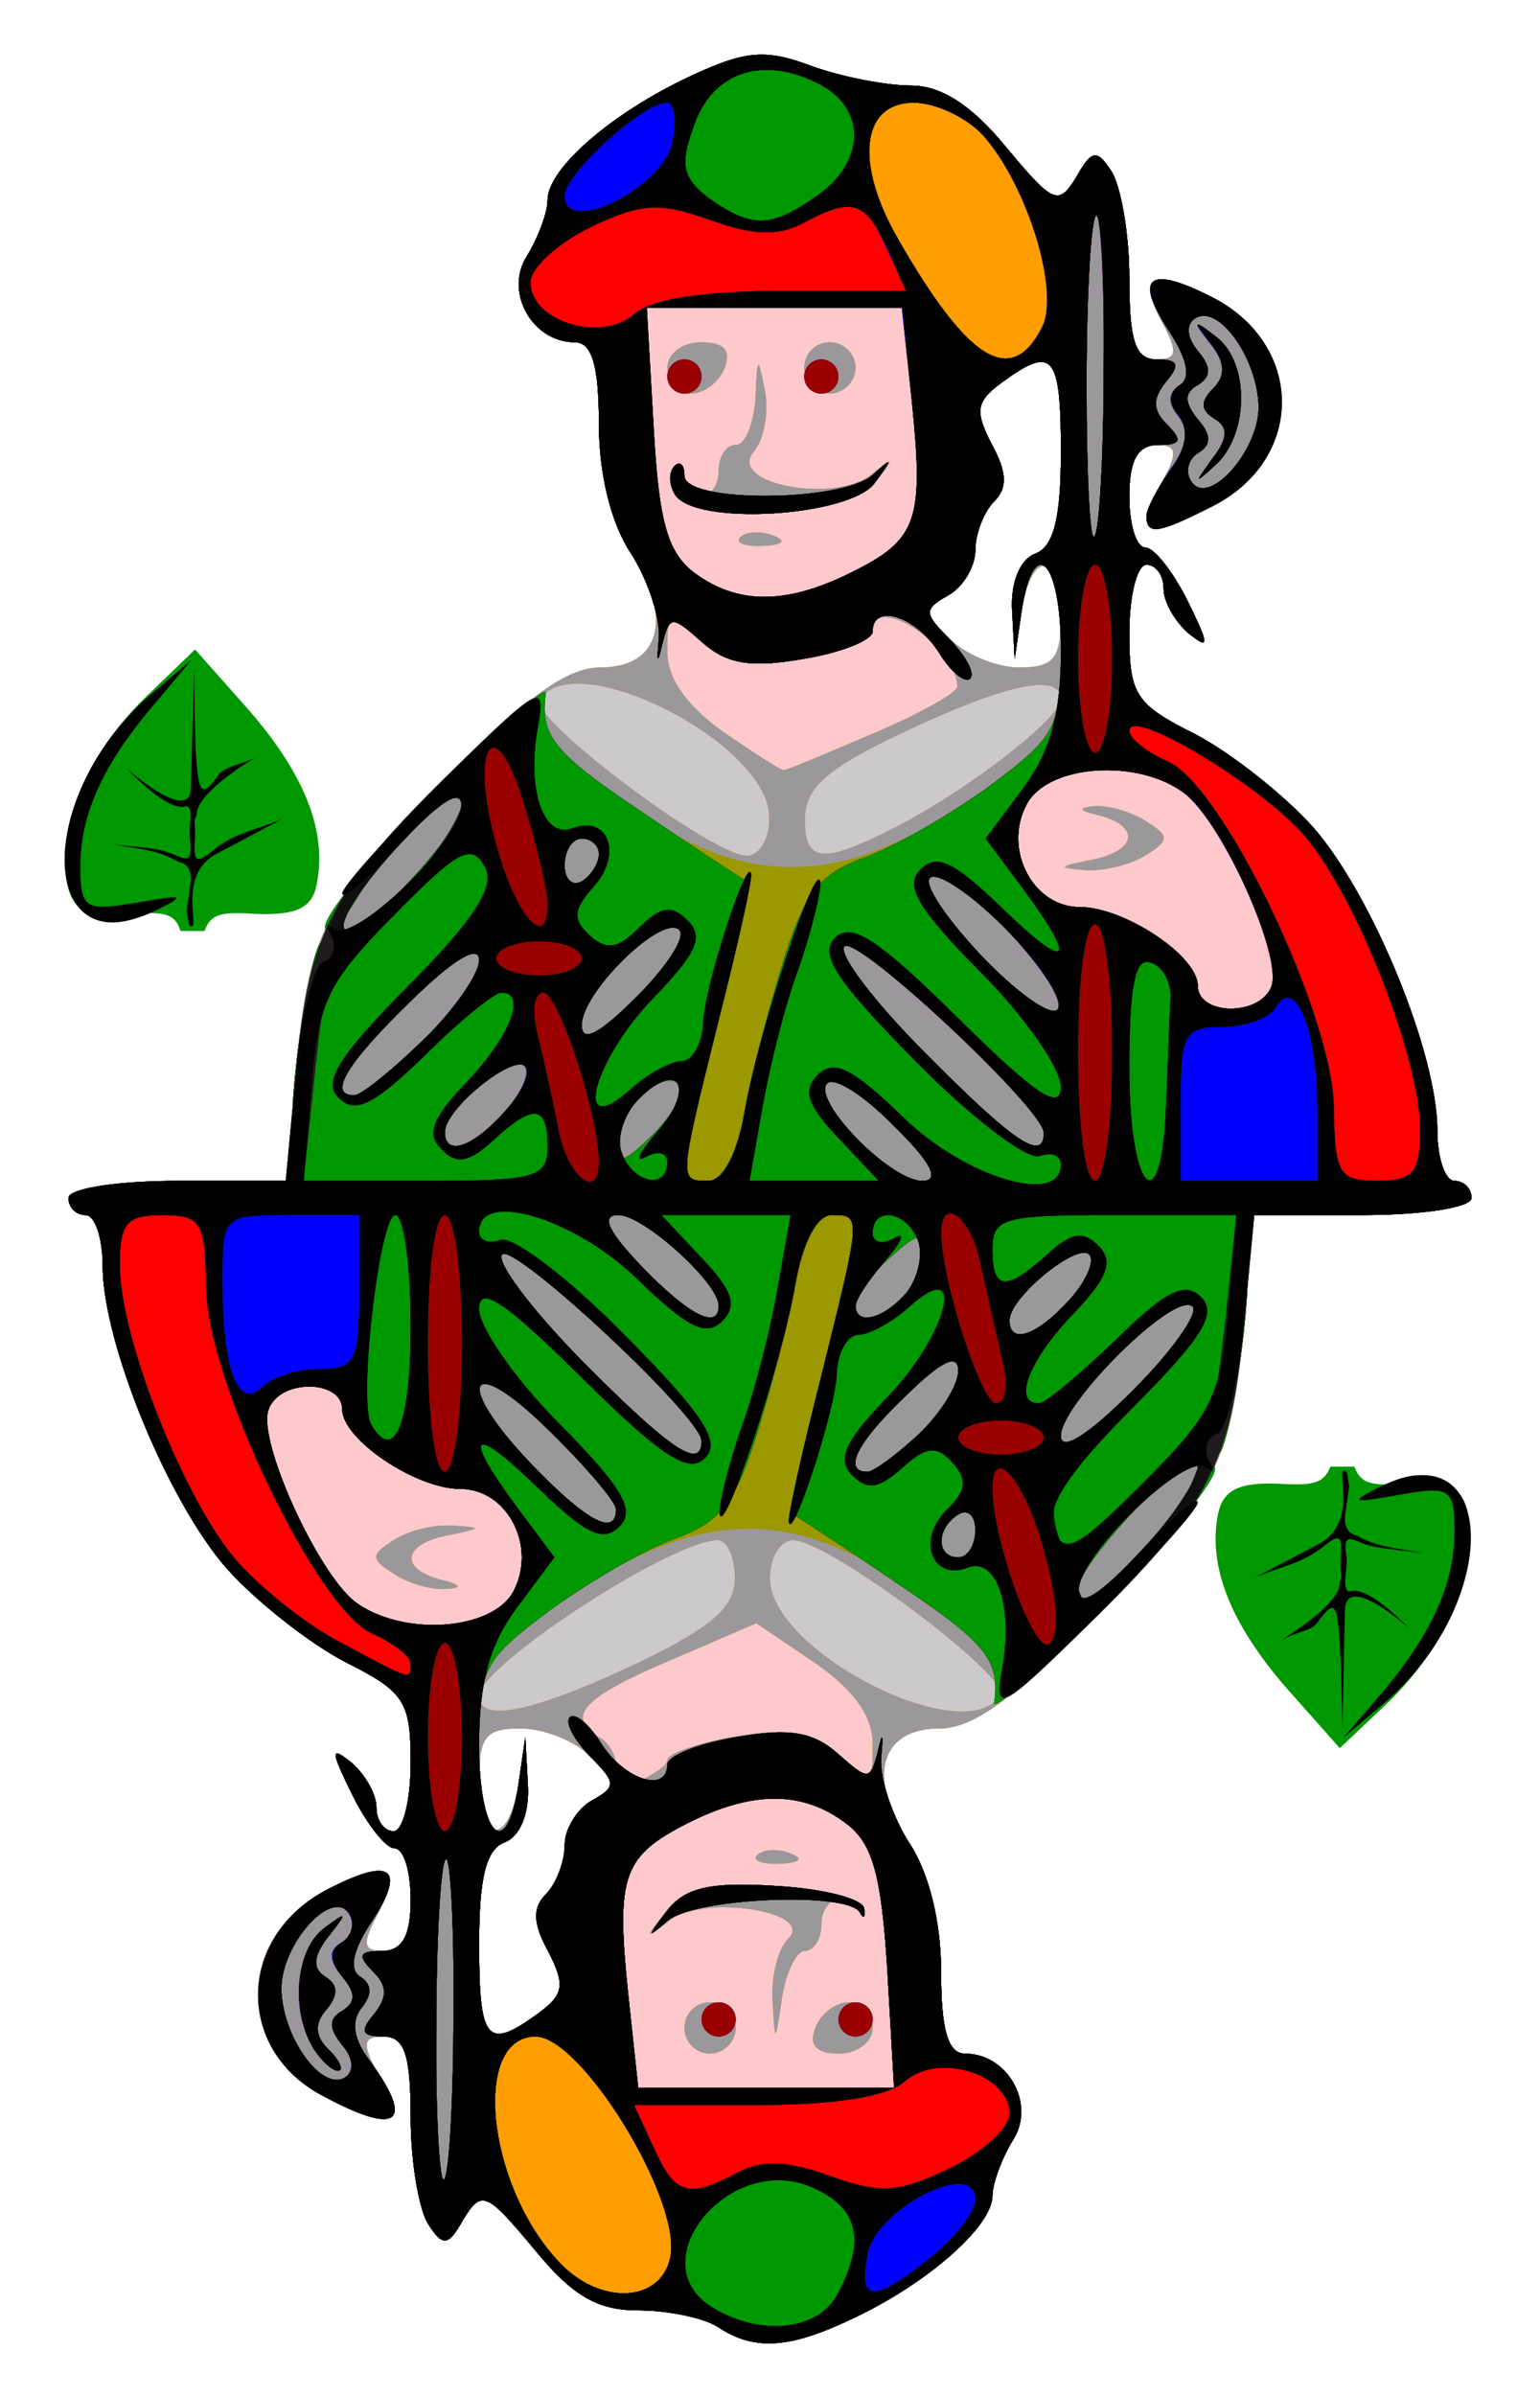 <svg xmlns="http://www.w3.org/2000/svg" width="180" height="280" xmlns:v="https://vecta.io/nano"><path d="M155.5 171.4c-.8 2.1-2.3 2.2-6 2-4.6-.2-6.5.7-7.1 3.4-1.3 6.1 1.4 12.9 7.9 20.4l6.3 7.1 5.6-5.3c6.6-6.4 10.4-14.8 9.5-21.2-.5-3.9-1.8-4.6-7.2-4.4-3.9.2-5.4.2-6.2-2z" fill="#009800"/><path fill-rule="evenodd" d="M161.3 198.1c6.1-7.2 8.7-13 8.7-19.2 0-4.9-.5-5.3-6.5-4.2-5.6 1-5.9.9-2.1-1 1.7-.8 3.2-1.3 4.5-1.3 9.2-.5 7.9 16.5-4.2 26.7l-4.7 4zm-4.8-7.4c-.3-3.1-.6-3.8-2.5-1.1-.8 1.1-2.4 1-4.3 2.1 1.8-1.1 7-4.5 6.9-6.8.3-.9.1-.1.1-2.5.1-2.4.3-3.6-2.1-1.6-2.5 2-5.4 2.4-8 3.6l7.8-4.1c4.1-2.5 2-8 2.6-8.4.6-.3.5 1 .7 1.8l-.5 3.5c-.1 1.6.7 2.1 1.5 2.3 2.6 1.5 5 1.4 7.5 2-2.3-.4-5.1-.4-7.1-1.2-1.9-.9-2-.4-1.7 1.8.1 1.4-.6 3.6.3 3.9 2.1-.9 7 4.3 7 4.3s-7.3-6.6-7.5-2.2l-.3 14s-.1-8.3-.4-11.4zm-7.5 1.4q.3-.2.7-.4c-.4.2-.7.4-.7.4z"/><path d="M23.9 108.8c.8-2.2 2.3-2.2 6-2 4.7.2 6.6-.7 7.1-3.4 1.3-6.2-1.4-12.9-7.9-20.4l-6.3-7.1-5.5 5.3C10.6 87.6 6.8 96 7.7 102.4c.6 3.9 1.8 4.6 7.2 4.4 3.9-.2 5.5-.3 6.2 2z" fill="#009800"/><g fill-rule="evenodd"><path d="M18.2 82.1c-6.1 7.1-8.8 13-8.8 19.1 0 5 .5 5.3 6.5 4.3 5.7-1 6-.9 2.1 1-1.7.8-3.2 1.2-4.5 1.3-9.1.4-7.8-16.5 4.2-26.7l4.7-4zm4.8 7.4c.3 3.1.7 3.7 2.5 1.1.8-1.1 2.4-1.1 4.4-2.1-1.9 1.1-7 4.5-6.9 6.7-.4 1-.2.1-.2 2.6-.1 2.4-.3 3.6 2.2 1.5 2.4-2 5.3-2.4 8-3.6l-7.9 4.2c-4.1 2.4-2 7.9-2.6 8.3-.5.4-.5-.9-.7-1.7l.5-3.5c.1-1.6-.6-2.1-1.5-2.3-2.5-1.5-5-1.5-7.5-2 2.4.3 5.2.3 7.1 1.2s2 .3 1.8-1.9c-.2-1.4.5-3.6-.4-3.8-2.1.9-7-4.4-7-4.4s7.4 6.6 7.5 2.3l.4-14.1s0 8.3.3 11.5zm7.5-1.4q-.3.2-.6.4c.4-.3.6-.4.6-.4z"/><path d="M84 272c-1.6-1.1-5.9-2-9.4-2-4.8 0-7.7-1.7-12.2-7.2-5.5-6.6-6.1-6.9-8.2-3.5-1.8 3.2-2.4 3.3-4.1.7-1.1-1.6-2.1-7.3-2.1-12.5 0-7.2-.7-9.5-3.1-9.5-2.5 0-2.6.8-.8 4.2 3.1 5.8 1.3 6.6-5.9 2.9-10.8-5.6-10.7-18.7.1-24.3 7.1-3.6 8.9-2.7 5.8 3-1.8 3.4-1.7 4.2.8 4.2 2.1 0 3.1-1.9 3.1-6 0-3.3-.8-6-1.9-6-1 0-3.2-2.8-4.9-6.2-2.6-5.3-2.6-5.8-.1-3.8 1.6 1.4 2.9 3.7 2.9 5.2 0 1.6.9 2.8 2 2.8s2-3.6 2-8c0-7.2-.7-8.3-7.7-11.8-4.2-2.2-10.4-7.1-13.8-10.9-6.9-7.9-14.5-26.4-14.5-35.4 0-3.2-.9-5.9-2-5.9s-2-.9-2-2 5.6-2 12.7-2h12.7l1.2-13c1.6-16.3 3-19.1 18.1-34.5C61.6 81.4 66.3 78 70.2 78c7 0 8.5-5.8 3.6-13.3-2.4-3.6-3.8-9.3-3.8-15.2 0-6.7-.8-9.5-2.8-9.5-5 0-8.3-5.9-5.6-10.1 1.3-2.1 2.4-5.1 2.4-6.5 0-3.7 7.5-10.2 16.7-14.5 6.4-3 8.8-3.2 14.1-1.2 3.6 1.3 8.8 2.3 11.7 2.3 3.5 0 7.1 2.3 11.1 7.2 5.5 6.6 6.1 6.9 8.2 3.5 1.8-3.2 2.4-3.3 4.1-.7 1.1 1.7 2.1 7.3 2.1 12.5 0 7.2.7 9.5 3.1 9.5 2.5 0 2.6-.8.8-4.2-3.1-5.8-1.3-6.6 5.9-2.9 10.8 5.6 10.7 18.7-.1 24.3-7.1 3.6-8.9 2.7-5.8-3 1.8-3.4 1.7-4.2-.8-4.2-2.1 0-3.1 1.9-3.1 6 0 3.3.8 6 1.9 6 1 0 3.2 2.8 4.9 6.2 2.6 5.3 2.6 5.8.1 3.8-1.6-1.4-2.9-3.7-2.9-5.2 0-1.6-.9-2.8-2-2.8s-2 3.6-2 8c0 7.2.7 8.3 7.7 11.8 4.2 2.2 10.4 7.1 13.8 10.9 6.9 7.9 14.5 26.4 14.5 35.4 0 3.2.9 5.9 2 5.9s2 .9 2 2-5.6 2-12.7 2h-12.7l-1.2 13c-1.6 16.3-3 19.1-18.1 34.5-8.9 9.1-13.6 12.5-17.5 12.5-7 0-8.5 5.8-3.6 13.3 2.4 3.6 3.8 9.3 3.8 15.2 0 6.7.8 9.5 2.8 9.5 5 0 8.3 5.9 5.6 10.1-1.3 2.1-2.4 5.1-2.4 6.5 0 3.5-7.3 10-15.8 14.1-7.8 3.8-11.9 4.1-16.2 1.3zm-21.1-36.7c3-2.2 3.2-3.3 1.2-7.2-1.8-3.3-1.9-5.1-.3-6.7 1.2-1.2 2.2-3.8 2.2-5.7s1.4-4.3 3.2-5.3c2.9-1.6 2.9-2.1-.2-5.1-1.8-1.8-5.5-3.3-8.1-3.3-4.1 0-4.9 1-4.9 6 0 7.5 3.4 7.9 4.6.5l.8-5.5.3 5.6c.2 3.3-.9 6-2.7 6.7-2.2.8-3 4.2-3 11.9 0 11.4.9 12.5 6.9 8.1zM124 72c0-7.5-3.4-7.9-4.6-.5l-.8 5.5-.3-5.6c-.2-3.3.9-6 2.7-6.7 2.2-.8 3-4.2 3-11.9 0-11.4-.9-12.5-6.9-8.1-3 2.2-3.2 3.3-1.2 7.2 1.8 3.3 1.9 5.1.3 6.7-1.2 1.2-2.2 3.8-2.2 5.7s-1.4 4.3-3.2 5.3c-2.9 1.6-2.9 2.1.2 5.1 1.8 1.8 5.5 3.3 8.1 3.3 4.1 0 4.9-1 4.9-6z" fill="#fec9cc"/><path d="M84 272c-1.6-1.1-5.9-2-9.4-2-4.8 0-7.7-1.7-12.2-7.2-5.5-6.6-6.1-6.9-8.2-3.5-1.8 3.2-2.4 3.3-4.1.7-1.1-1.6-2.1-7.3-2.1-12.5 0-7.2-.7-9.5-3.1-9.5-2.5 0-2.6.8-.8 4.2 3.1 5.8 1.3 6.6-5.9 2.9-10.8-5.6-10.7-18.7.1-24.3 7.1-3.6 8.9-2.7 5.8 3-1.8 3.4-1.7 4.2.8 4.2 2.1 0 3.1-1.9 3.1-6 0-3.3-.8-6-1.9-6-1 0-3.2-2.8-4.9-6.2-2.6-5.3-2.6-5.8-.1-3.8 1.6 1.4 2.9 3.7 2.9 5.2 0 1.6.9 2.8 2 2.8s2-3.6 2-8c0-7.2-.7-8.3-7.7-11.8-4.2-2.2-10.4-7.1-13.8-10.9-6.9-7.9-14.5-26.4-14.5-35.4 0-3.2-.9-5.9-2-5.9s-2-.9-2-2 5.6-2 12.7-2h12.7l1.2-13c1.6-16.3 3-19.1 18.1-34.5C61.6 81.4 66.3 78 70.2 78c7 0 8.5-5.8 3.6-13.3-2.4-3.6-3.8-9.3-3.8-15.2 0-6.7-.8-9.5-2.8-9.5-5 0-8.3-5.9-5.6-10.1 1.3-2.1 2.4-5.1 2.4-6.5 0-3.7 7.5-10.2 16.7-14.5 6.4-3 8.8-3.2 14.1-1.2 3.6 1.3 8.8 2.3 11.7 2.3 3.5 0 7.1 2.3 11.1 7.2 5.5 6.6 6.1 6.9 8.2 3.5 1.8-3.2 2.4-3.3 4.1-.7 1.1 1.7 2.1 7.3 2.1 12.5 0 7.2.7 9.5 3.1 9.5 2.5 0 2.6-.8.8-4.2-3.1-5.8-1.3-6.6 5.9-2.9 10.8 5.6 10.7 18.7-.1 24.3-7.1 3.6-8.9 2.7-5.8-3 1.8-3.4 1.7-4.2-.8-4.2-2.1 0-3.1 1.9-3.1 6 0 3.3.8 6 1.9 6 1 0 3.2 2.8 4.9 6.2 2.6 5.3 2.6 5.8.1 3.8-1.6-1.4-2.9-3.7-2.9-5.2 0-1.6-.9-2.8-2-2.8s-2 3.6-2 8c0 7.2.7 8.3 7.7 11.8 4.2 2.2 10.4 7.1 13.8 10.9 6.9 7.9 14.5 26.4 14.5 35.4 0 3.2.9 5.9 2 5.9s2 .9 2 2-5.6 2-12.7 2h-12.7l-1.2 13c-1.6 16.3-3 19.1-18.1 34.5-8.9 9.1-13.6 12.5-17.5 12.5-7 0-8.5 5.8-3.6 13.3 2.4 3.6 3.8 9.3 3.8 15.2 0 6.7.8 9.5 2.8 9.5 5 0 8.3 5.9 5.6 10.1-1.3 2.1-2.4 5.1-2.4 6.5 0 3.5-7.3 10-15.8 14.1-7.8 3.8-11.9 4.1-16.2 1.3zm19.7-42c-.7-10.9-1.7-14.6-4.8-16.9-5-3.8-10.8-3.9-18.4-.1-7.7 3.9-8.5 6.1-7.1 19.8l1.2 11.2h29.9zM80 237c0-1.7 1.3-3 3-3a3.01 3.01 0 0 1 3 3 3.08 3.08 0 0 1-3 3 3.01 3.01 0 0 1-3-3zm15.3 0c.6-1.7 2.4-3 3.9-3s2.8 1.3 2.8 3c0 1.6-1.8 3-3.9 3-2.7 0-3.6-1-2.8-3zm-32.4-1.7c3-2.2 3.2-3.4 1.2-7.2-1.8-3.3-1.9-5.2-.3-6.8 1.2-1.2 2.2-3.8 2.2-5.9 0-2.4 2.2-4.6 6-6.1 3.3-1.2 6-2.8 6-3.6s3.6-2 8.1-2.8c6.3-1 9-.5 12 2.2 3.7 3.4 3.9 3.3 3.9-1.3 0-3.3-2.3-6.4-6.8-9.5l-6.8-4.6-10.2 4.4c-10.1 4.3-12.1 6.5-8.2 8.9 1.1.6 2 2.1 2 3.2s-1.4.6-3.2-1.1c-1.7-1.7-5.3-3.1-8-3.1-4 0-4.8.9-4.8 6 0 7.5 3.4 7.9 4.6.5l.8-5.5.3 5.5c.2 3.3-.9 6.1-2.7 6.7-2.2.9-3 4.2-3 12 0 11.3.9 12.4 6.9 8.1zm25.6-18.5c.7-.7 2.4-.8 3.9-.2 1.6.6 1.1 1.1-1.2 1.2-2.2.1-3.3-.4-2.7-1zm1.8 17.1c-.2-2.8.6-6.1 1.8-7.3 3.3-3.2-9.9-5.3-13.9-2.1-2.9 2.2-2.9 2.1-.4-1.1 2.2-2.8 5.1-3.5 12.9-3 5.5.3 10.1 1.5 10.3 2.6s-.1 1.3-.5.5c-1.5-2.7-4.5-1.7-4.5 1.5 0 1.6-.9 3-1.9 3s-2.2 2.4-2.7 5.5c-.8 5.4-.8 5.4-1.1.4zM60 186c2.8-5.3-.7-12-6.2-12-5.2 0-13.8-5.8-13.8-9.3s-7.3-3.6-8.6 0c-1.4 3.5 5.7 19.1 10.1 22.5 5.5 4.1 16 3.4 18.5-1.2zm-14-2.1c-2.7-1.7-2.7-2.2 0-3.9 1.6-1.1 4.8-1.9 7-1.7 3.4.2 3.4.3-.5 1.1-5.4 1-5.9 3.9-1 5.2 2.5.6 2.6 1 .5 1.1-1.7.1-4.4-.7-6-1.8zm102.6-68.6c1.3-3.5-5.7-19.2-10.2-22.6-5.4-4.1-15.9-3.4-18.4 1.3-2.8 5.2.7 12 6.1 12 5.3 0 13.9 5.7 13.9 9.2s7.2 3.6 8.6.1zm-21.1-14.8c5.3-1 5.9-3.9 1-5.2-2.5-.6-2.6-.9-.5-1.1 1.6-.1 4.3.7 6 1.8 2.7 1.7 2.7 2.2 0 3.9-1.7 1.1-4.8 1.9-7 1.8-3.5-.3-3.4-.4.5-1.2zm-25.4-14.8c5.4-2.3 9.9-4.8 9.8-5.5-.2-4.8-9.9-11.1-9.9-6.4 0 1-3.7 2.4-8.1 3.2-6.3 1-9 .6-12-2.2-3.8-3.3-3.9-3.3-3.9 1.4 0 3.1 2.3 6.3 6.5 9.3 3.5 2.4 6.7 4.5 7.1 4.5s5.1-2 10.5-4.3zM124 72c0-7.6-3.5-7.9-4.6-.5l-.8 5.5-.3-5.6c-.2-3.3.9-6 2.7-6.7 2.1-.8 3-4.2 3-12 0-11.3-1-12.4-6.9-8.1-3.1 2.3-3.2 3.4-1.2 7.2 1.8 3.3 1.9 5.2.3 6.8-1.2 1.2-2.2 3.7-2.2 5.7 0 1.9-1.4 4.3-3.2 5.2-2.9 1.7-2.9 2.1.2 5.1 1.8 1.9 5.5 3.4 8.1 3.4 4.1 0 4.9-1 4.9-6zm-24.5-5.1c7.7-3.8 8.5-6 7.1-19.8L105.4 36H75.5l.8 13.9c.6 11 1.7 14.6 4.8 17 5 3.8 10.8 3.8 18.4 0zm-13-4.1c.7-.7 2.4-.8 3.9-.2 1.6.6 1.1 1.1-1.2 1.2-2.2.1-3.3-.4-2.7-1zm-7.6-5c-.7-1.1-.8-2.6-.1-3.3.6-.7 1.2-.2 1.2 1.1s.9 2.4 2 2.4 2-1.4 2-3c0-1.7.9-3 2-3s2.1-2.5 2.3-5.5c.2-4.9.3-5 1.1-.9.5 2.5-.1 5.8-1.3 7.2-3.1 3.7 9.2 6.1 13.7 2.7 2.8-2.3 2.9-2.1.4 1-3.1 3.9-21 5-23.3 1.3zM78 43c0-1.7 1.8-3 3.9-3 2.7 0 3.6.9 2.8 3-.6 1.6-2.4 3-3.9 3-1.6 0-2.8-1.4-2.8-3zm16 0c0-1.7 1.3-3 3-3a3.01 3.01 0 0 1 3 3 3.08 3.08 0 0 1-3 3 3.01 3.01 0 0 1-3-3z" fill="#ccc9cc"/><path d="M84 272c-1.6-1.1-5.9-2-9.4-2-4.8 0-7.7-1.7-12.2-7.2-5.5-6.6-6.1-6.9-8.2-3.5-1.8 3.2-2.4 3.3-4.1.7-1.1-1.6-2.1-7.3-2.1-12.5 0-7.2-.7-9.5-3.1-9.5-2.5 0-2.6.8-.8 4.2 3.1 5.8 1.3 6.6-5.9 2.9-10.8-5.6-10.7-18.7.1-24.3 7.1-3.6 8.9-2.7 5.8 3-1.8 3.4-1.7 4.2.8 4.2 2.1 0 3.1-1.9 3.1-6 0-3.3-.8-6-1.9-6-1 0-3.2-2.8-4.9-6.2-2.6-5.3-2.6-5.8-.1-3.8 1.6 1.4 2.9 3.7 2.9 5.2 0 1.6.9 2.8 2 2.8s2-3.6 2-8c0-7.2-.7-8.3-7.7-11.8-4.2-2.2-10.4-7.1-13.8-10.9-6.9-7.9-14.5-26.4-14.5-35.4 0-3.2-.9-5.9-2-5.9s-2-.9-2-2 5.6-2 12.7-2h12.7l1.2-13c1.6-16.3 3-19.1 18.1-34.5C61.6 81.4 66.3 78 70.2 78c7 0 8.5-5.8 3.6-13.3-2.4-3.6-3.8-9.3-3.8-15.2 0-6.7-.8-9.5-2.8-9.5-5 0-8.3-5.9-5.6-10.1 1.3-2.1 2.4-5.1 2.4-6.5 0-3.7 7.5-10.2 16.7-14.5 6.4-3 8.8-3.2 14.1-1.2 3.6 1.3 8.8 2.3 11.7 2.3 3.5 0 7.1 2.3 11.1 7.2 5.5 6.6 6.1 6.9 8.2 3.5 1.8-3.2 2.4-3.3 4.1-.7 1.1 1.7 2.1 7.3 2.1 12.5 0 7.2.7 9.5 3.1 9.5 2.5 0 2.6-.8.8-4.2-3.1-5.8-1.3-6.6 5.9-2.9 10.8 5.6 10.7 18.7-.1 24.3-7.1 3.6-8.9 2.7-5.8-3 1.8-3.4 1.7-4.2-.8-4.2-2.1 0-3.1 1.9-3.1 6 0 3.3.8 6 1.9 6 1 0 3.2 2.8 4.9 6.2 2.6 5.3 2.6 5.8.1 3.8-1.6-1.4-2.9-3.7-2.9-5.2 0-1.6-.9-2.8-2-2.8s-2 3.6-2 8c0 7.2.7 8.3 7.7 11.8 4.2 2.2 10.4 7.1 13.8 10.9 6.9 7.9 14.5 26.4 14.5 35.4 0 3.2.9 5.9 2 5.9s2 .9 2 2-5.6 2-12.7 2h-12.7l-1.2 13c-1.6 16.3-3 19.1-18.1 34.5-8.9 9.1-13.6 12.5-17.5 12.5-7 0-8.5 5.8-3.6 13.3 2.4 3.6 3.8 9.3 3.8 15.2 0 6.7.8 9.5 2.8 9.5 5 0 8.3 5.9 5.6 10.1-1.3 2.1-2.4 5.1-2.4 6.5 0 3.5-7.3 10-15.8 14.1-7.8 3.8-11.9 4.1-16.2 1.3zm19.7-42c-.7-10.9-1.7-14.6-4.8-16.9-5-3.8-10.8-3.9-18.4-.1-7.7 3.9-8.5 6.1-7.1 19.8l1.2 11.2h29.9zM80 237c0-1.7 1.3-3 3-3a3.01 3.01 0 0 1 3 3 3.08 3.08 0 0 1-3 3 3.01 3.01 0 0 1-3-3zm15.3 0c.6-1.7 2.4-3 3.9-3s2.8 1.3 2.8 3c0 1.6-1.8 3-3.9 3-2.7 0-3.6-1-2.8-3zm-32.4-1.7c3-2.2 3.2-3.4 1.2-7.2-1.8-3.3-1.9-5.2-.3-6.8 1.2-1.2 2.2-3.8 2.2-5.9 0-2.4 2.2-4.6 6-6.1 3.3-1.2 6-2.8 6-3.6s3.6-2 8.1-2.8c6.3-1 9-.5 12 2.2 3.7 3.4 3.9 3.3 3.9-1.3 0-3.3-2.3-6.4-6.8-9.5l-6.8-4.6-10.2 4.4c-10.1 4.3-12.1 6.5-8.2 8.9 1.1.6 2 2.1 2 3.2s-1.4.6-3.2-1.1c-1.7-1.7-5.3-3.1-8-3.1-4 0-4.8.9-4.8 6 0 7.5 3.4 7.9 4.6.5l.8-5.5.3 5.5c.2 3.3-.9 6.1-2.7 6.7-2.2.9-3 4.2-3 12 0 11.3.9 12.4 6.9 8.1zm25.6-18.5c.7-.7 2.4-.8 3.9-.2 1.6.6 1.1 1.1-1.2 1.2-2.2.1-3.3-.4-2.7-1zm1.8 17.1c-.2-2.8.6-6.1 1.8-7.3 3.3-3.2-9.9-5.3-13.9-2.1-2.9 2.2-2.9 2.1-.4-1.1 2.2-2.8 5.1-3.5 12.9-3 5.5.3 10.1 1.5 10.3 2.6s-.1 1.3-.5.5c-1.5-2.7-4.5-1.7-4.5 1.5 0 1.6-.9 3-1.9 3s-2.2 2.4-2.7 5.5c-.8 5.4-.8 5.4-1.1.4zm-16.1-39.4c9-4.3 11.6-6.6 11.7-10 0-2.5-.9-4.5-2-4.5-5.4 0-27.9 14.7-27.9 18.2 0 3.2 6.3 1.9 18.2-3.7zm42.7 3.6c1.3-2.1-20.1-18.1-24.2-18.1-1.5 0-2.7 2-2.7 4.5.1 8.6 22.9 20.1 26.9 13.6zM60 186c2.8-5.3-.7-12-6.2-12-5.2 0-13.8-5.8-13.8-9.3s-7.3-3.6-8.6 0c-1.4 3.5 5.7 19.1 10.1 22.5 5.5 4.1 16 3.4 18.5-1.2zm-14-2.1c-2.7-1.7-2.7-2.2 0-3.9 1.6-1.1 4.8-1.9 7-1.7 3.4.2 3.4.3-.5 1.1-5.4 1-5.9 3.9-1 5.2 2.5.6 2.6 1 .5 1.1-1.7.1-4.4-.7-6-1.8zm102.6-68.6c1.3-3.5-5.7-19.2-10.2-22.6-5.4-4.1-15.9-3.4-18.4 1.3-2.8 5.2.7 12 6.1 12 5.3 0 13.9 5.7 13.9 9.2s7.2 3.6 8.6.1zm-21.1-14.8c5.3-1 5.9-3.9 1-5.2-2.5-.6-2.6-.9-.5-1.1 1.6-.1 4.3.7 6 1.8 2.7 1.7 2.7 2.2 0 3.9-1.7 1.1-4.8 1.9-7 1.8-3.5-.3-3.4-.4.5-1.2zm-37.6-5c0-8.6-22.8-20.2-26.8-13.7-1.3 2.1 20.1 18.2 24.2 18.2 1.5 0 2.7-2.1 2.6-4.5zm14.7 1.2c8.6-4.4 19.4-12.8 19.4-15 0-3.1-6.4-1.8-18.2 3.8-9 4.2-11.6 6.5-11.7 10-.1 5.3 1.9 5.6 10.5 1.2zm-2.5-11c5.4-2.3 9.9-4.8 9.8-5.5-.2-4.8-9.9-11.1-9.9-6.4 0 1-3.7 2.4-8.1 3.2-6.3 1-9 .6-12-2.2-3.8-3.3-3.9-3.3-3.9 1.4 0 3.1 2.3 6.3 6.5 9.3 3.5 2.4 6.7 4.5 7.1 4.5s5.1-2 10.5-4.3zM124 72c0-7.6-3.5-7.9-4.6-.5l-.8 5.5-.3-5.6c-.2-3.3.9-6 2.7-6.7 2.1-.8 3-4.2 3-12 0-11.3-1-12.4-6.9-8.1-3.1 2.3-3.2 3.4-1.2 7.2 1.8 3.3 1.9 5.2.3 6.8-1.2 1.2-2.2 3.7-2.2 5.7 0 1.9-1.4 4.3-3.2 5.2-2.9 1.7-2.9 2.1.2 5.1 1.8 1.9 5.5 3.4 8.1 3.4 4.1 0 4.9-1 4.9-6zm-24.5-5.1c7.7-3.8 8.5-6 7.1-19.8L105.4 36H75.5l.8 13.9c.6 11 1.7 14.6 4.8 17 5 3.8 10.8 3.8 18.4 0zm-13-4.1c.7-.7 2.4-.8 3.9-.2 1.6.6 1.1 1.1-1.2 1.2-2.2.1-3.3-.4-2.7-1zm-7.6-5c-.7-1.1-.8-2.6-.1-3.3.6-.7 1.2-.2 1.2 1.1s.9 2.4 2 2.4 2-1.4 2-3c0-1.7.9-3 2-3s2.1-2.5 2.3-5.5c.2-4.9.3-5 1.1-.9.5 2.5-.1 5.8-1.3 7.2-3.1 3.7 9.2 6.1 13.7 2.7 2.8-2.3 2.9-2.1.4 1-3.1 3.9-21 5-23.3 1.3zM78 43c0-1.7 1.8-3 3.9-3 2.7 0 3.6.9 2.8 3-.6 1.6-2.4 3-3.9 3-1.6 0-2.8-1.4-2.8-3zm16 0c0-1.7 1.3-3 3-3a3.01 3.01 0 0 1 3 3 3.08 3.08 0 0 1-3 3 3.01 3.01 0 0 1-3-3z" fill="#fe9e00"/><path d="M84 272c-1.6-1.1-5.9-2-9.4-2-4.8 0-7.7-1.7-12.2-7.2-5.5-6.6-6.1-6.9-8.2-3.5-1.8 3.2-2.4 3.3-4.1.7-1.1-1.6-2.1-7.3-2.1-12.5 0-7.2-.7-9.5-3.1-9.5-2.5 0-2.6.8-.8 4.2 3.1 5.8 1.3 6.6-5.9 2.9-10.8-5.6-10.7-18.7.1-24.3 7.1-3.6 8.9-2.7 5.8 3-1.8 3.4-1.7 4.2.8 4.2 2.1 0 3.1-1.9 3.1-6 0-3.3-.8-6-1.9-6-1 0-3.2-2.8-4.9-6.2-2.6-5.3-2.6-5.8-.1-3.8 1.6 1.4 2.9 3.7 2.9 5.2 0 1.6.9 2.8 2 2.8s2-3.6 2-8c0-7.2-.7-8.3-7.7-11.8-4.2-2.2-10.4-7.1-13.8-10.9-6.9-7.9-14.5-26.4-14.5-35.4 0-3.2-.9-5.9-2-5.9s-2-.9-2-2 5.6-2 12.7-2h12.7l1.2-13c1.6-16.3 3-19.1 18.1-34.5C61.6 81.4 66.3 78 70.2 78c7 0 8.5-5.8 3.6-13.3-2.4-3.6-3.8-9.3-3.8-15.2 0-6.7-.8-9.5-2.8-9.5-5 0-8.3-5.9-5.6-10.1 1.3-2.1 2.4-5.1 2.4-6.5 0-3.7 7.5-10.2 16.7-14.5 6.4-3 8.8-3.2 14.1-1.2 3.6 1.3 8.8 2.3 11.7 2.3 3.5 0 7.1 2.3 11.1 7.2 5.5 6.6 6.1 6.9 8.2 3.5 1.8-3.2 2.4-3.3 4.1-.7 1.1 1.7 2.1 7.3 2.1 12.5 0 7.2.7 9.5 3.1 9.5 2.5 0 2.6-.8.8-4.2-3.1-5.8-1.3-6.6 5.9-2.9 10.8 5.6 10.7 18.7-.1 24.3-7.1 3.6-8.9 2.7-5.8-3 1.8-3.4 1.7-4.2-.8-4.2-2.1 0-3.1 1.9-3.1 6 0 3.3.8 6 1.9 6 1 0 3.2 2.8 4.9 6.2 2.6 5.3 2.6 5.8.1 3.8-1.6-1.4-2.9-3.7-2.9-5.2 0-1.6-.9-2.8-2-2.8s-2 3.6-2 8c0 7.2.7 8.3 7.7 11.8 4.2 2.2 10.4 7.1 13.8 10.9 6.9 7.9 14.5 26.4 14.5 35.4 0 3.2.9 5.9 2 5.9s2 .9 2 2-5.6 2-12.7 2h-12.7l-1.2 13c-1.6 16.3-3 19.1-18.1 34.5-8.9 9.1-13.6 12.5-17.5 12.5-7 0-8.5 5.8-3.6 13.3 2.4 3.6 3.8 9.3 3.8 15.2 0 6.7.8 9.5 2.8 9.5 5 0 8.3 5.9 5.6 10.1-1.3 2.1-2.4 5.1-2.4 6.5 0 3.5-7.3 10-15.8 14.1-7.8 3.8-11.9 4.1-16.2 1.3zm-5.6-8.5c1-6.9-10.5-25.5-15.8-25.5-7.4 0-5.8 17 2.5 26.1 4.9 5.5 12.4 5.1 13.3-.6zm25.3-33.5c-.7-10.9-1.7-14.6-4.8-16.9-5-3.8-10.8-3.9-18.4-.1-7.7 3.9-8.5 6.1-7.1 19.8l1.2 11.2h29.9zM80 237c0-1.7 1.3-3 3-3a3.01 3.01 0 0 1 3 3 3.08 3.08 0 0 1-3 3 3.01 3.01 0 0 1-3-3zm15.3 0c.6-1.7 2.4-3 3.9-3s2.8 1.3 2.8 3c0 1.6-1.8 3-3.9 3-2.7 0-3.6-1-2.8-3zm-32.4-1.7c3-2.2 3.2-3.4 1.2-7.2-1.8-3.3-1.9-5.2-.3-6.8 1.2-1.2 2.2-3.8 2.2-5.9 0-2.4 2.2-4.6 6-6.1 3.3-1.2 6-2.8 6-3.6s3.6-2 8.1-2.8c6.3-1 9-.5 12 2.2 3.7 3.4 3.9 3.3 3.9-1.3 0-3.3-2.3-6.4-6.8-9.5l-6.8-4.6-10.2 4.4c-10.1 4.3-12.1 6.5-8.2 8.9 1.1.6 2 2.1 2 3.2s-1.4.6-3.2-1.1c-1.7-1.7-5.3-3.1-8-3.1-4 0-4.8.9-4.8 6 0 7.5 3.4 7.9 4.6.5l.8-5.5.3 5.5c.2 3.3-.9 6.1-2.7 6.7-2.2.9-3 4.2-3 12 0 11.3.9 12.4 6.9 8.1zm25.6-18.5c.7-.7 2.4-.8 3.9-.2 1.6.6 1.1 1.1-1.2 1.2-2.2.1-3.3-.4-2.7-1zm1.8 17.1c-.2-2.8.6-6.1 1.8-7.3 3.3-3.2-9.9-5.3-13.9-2.1-2.9 2.2-2.9 2.1-.4-1.1 2.2-2.8 5.1-3.5 12.9-3 5.5.3 10.1 1.5 10.3 2.6s-.1 1.3-.5.5c-1.5-2.7-4.5-1.7-4.5 1.5 0 1.6-.9 3-1.9 3s-2.2 2.4-2.7 5.5c-.8 5.4-.8 5.4-1.1.4zm-16.1-39.4c9-4.3 11.6-6.6 11.7-10 0-2.5-.9-4.5-2-4.5-5.4 0-27.9 14.7-27.9 18.2 0 3.2 6.3 1.9 18.2-3.7zm42.7 3.6c1.3-2.1-20.1-18.1-24.2-18.1-1.5 0-2.7 2-2.7 4.5.1 8.6 22.9 20.1 26.9 13.6zM60 186c2.8-5.3-.7-12-6.2-12-5.2 0-13.8-5.8-13.8-9.3s-7.3-3.6-8.6 0c-1.4 3.5 5.7 19.1 10.1 22.5 5.5 4.1 16 3.4 18.5-1.2zm-14-2.1c-2.7-1.7-2.7-2.2 0-3.9 1.6-1.1 4.8-1.9 7-1.7 3.4.2 3.4.3-.5 1.1-5.4 1-5.9 3.9-1 5.2 2.5.6 2.6 1 .5 1.1-1.7.1-4.4-.7-6-1.8zm102.6-68.6c1.3-3.5-5.7-19.2-10.2-22.6-5.4-4.1-15.9-3.4-18.4 1.3-2.8 5.2.7 12 6.1 12 5.3 0 13.9 5.7 13.9 9.2s7.2 3.6 8.6.1zm-21.1-14.8c5.3-1 5.9-3.9 1-5.2-2.5-.6-2.6-.9-.5-1.1 1.6-.1 4.3.7 6 1.8 2.7 1.7 2.7 2.2 0 3.9-1.7 1.1-4.8 1.9-7 1.8-3.5-.3-3.4-.4.5-1.2zm-37.6-5c0-8.6-22.8-20.2-26.8-13.7-1.3 2.1 20.1 18.2 24.2 18.2 1.5 0 2.7-2.1 2.6-4.5zm14.7 1.2c8.6-4.4 19.4-12.8 19.4-15 0-3.1-6.4-1.8-18.2 3.8-9 4.2-11.6 6.5-11.7 10-.1 5.3 1.9 5.6 10.5 1.2zm-2.5-11c5.4-2.3 9.9-4.8 9.8-5.5-.2-4.8-9.9-11.1-9.9-6.4 0 1-3.7 2.4-8.1 3.2-6.3 1-9 .6-12-2.2-3.8-3.3-3.9-3.3-3.9 1.4 0 3.1 2.3 6.3 6.5 9.3 3.5 2.4 6.7 4.5 7.1 4.5s5.1-2 10.5-4.3zM124 72c0-7.6-3.5-7.9-4.6-.5l-.8 5.5-.3-5.6c-.2-3.3.9-6 2.7-6.7 2.1-.8 3-4.2 3-12 0-11.3-1-12.4-6.9-8.1-3.1 2.3-3.2 3.4-1.2 7.2 1.8 3.3 1.9 5.2.3 6.8-1.2 1.2-2.2 3.7-2.2 5.7 0 1.9-1.4 4.3-3.2 5.2-2.9 1.7-2.9 2.1.2 5.1 1.8 1.9 5.5 3.4 8.1 3.4 4.1 0 4.9-1 4.9-6zm-24.5-5.1c7.7-3.8 8.5-6 7.1-19.8L105.4 36H75.5l.8 13.9c.6 11 1.7 14.6 4.8 17 5 3.8 10.8 3.8 18.4 0zm-13-4.1c.7-.7 2.4-.8 3.9-.2 1.6.6 1.1 1.1-1.2 1.2-2.2.1-3.3-.4-2.7-1zm-7.6-5c-.7-1.1-.8-2.6-.1-3.3.6-.7 1.2-.2 1.2 1.1s.9 2.4 2 2.4 2-1.4 2-3c0-1.7.9-3 2-3s2.1-2.5 2.3-5.5c.2-4.9.3-5 1.1-.9.5 2.5-.1 5.8-1.3 7.2-3.1 3.7 9.2 6.1 13.7 2.7 2.8-2.3 2.9-2.1.4 1-3.1 3.9-21 5-23.3 1.3zM78 43c0-1.7 1.8-3 3.9-3 2.7 0 3.6.9 2.8 3-.6 1.6-2.4 3-3.9 3-1.6 0-2.8-1.4-2.8-3zm16 0c0-1.7 1.3-3 3-3a3.01 3.01 0 0 1 3 3 3.08 3.08 0 0 1-3 3 3.01 3.01 0 0 1-3-3zm27.7-4.6c2.3-4.1-1.6-16.7-6.8-22.6-2-2.1-5.6-3.8-8.1-3.8-6.2 0-7 7-1.9 16 8.1 14.1 13.2 17.3 16.8 10.4z" fill="#9b989b"/><path d="M84 272c-1.6-1.1-5.9-2-9.4-2-4.8 0-7.7-1.7-12.2-7.2-5.5-6.6-6.1-6.9-8.2-3.5-1.8 3.2-2.4 3.3-4.1.7-1.1-1.6-2.1-7.3-2.1-12.5 0-7.4-.7-9.5-3.2-9.5s-2.8-.6-1.1-2.6c1.6-2 1.6-3.3-.1-5-1.9-1.9-1.6-2.4 1-2.4 2.4 0 3.4-1.7 3.4-6 0-3.3-.8-6-1.9-6-1 0-3.2-2.8-4.9-6.2-2.6-5.3-2.6-5.8-.1-3.8 1.6 1.4 2.9 3.7 2.9 5.2 0 1.6.9 2.8 2 2.8s2-3.6 2-8c0-7.2-.7-8.3-7.7-11.8-4.2-2.2-10.4-7.1-13.8-10.9-6.9-7.9-14.5-26.4-14.5-35.4 0-3.2-.9-5.9-2-5.9s-2-.9-2-2 5.7-2 13-2h13l.2-8.5c.3-8 3.1-22.7 3.6-18.6.3 2.9 16.2-13.3 16.2-16.6 0-3.9-7.1 2.3-12.3 10.7-2 3.3-3.7 4.8-3.7 3.3s5.9-8.7 13.1-16S64 79.9 63.8 81c-.7 4.8.7 6.7 9.6 13.1 14.9 10.6 26.6 9.7 44.1-3.6 5.8-4.4 6.5-6.1 6.5-14.7 0-10.5-3.2-13.4-4.6-4.3l-.8 5.5-.3-5.6c-.2-3.3.9-6 2.7-6.7 2.2-.8 3-4.2 3-11.9 0-11.4-.9-12.5-6.9-8.1-3 2.2-3.2 3.3-1.2 7.2 1.8 3.3 1.9 5.1.3 6.7-1.2 1.2-2.2 3.8-2.2 5.7s-1.4 4.3-3.2 5.3c-2.9 1.6-2.8 2.1.3 5.2 1.8 1.9 2.9 3.9 2.3 4.5s-2.3-.8-3.7-3.1c-2.7-4.2-7.7-5.8-7.7-2.4 0 1-3.7 2.5-8.1 3.2-6.2 1.1-9 .6-11.9-2-3.5-3.1-3.7-3.1-4.6.3q-.8 3.6-.4-.7c.2-2.4-1.3-6.9-3.3-10-2.3-3.5-3.7-9.2-3.7-15.1 0-6.7-.8-9.5-2.8-9.5-5 0-8.3-5.9-5.6-10.1 1.3-2.1 2.4-5.1 2.4-6.5 0-3.7 7.5-10.2 16.7-14.5 6.4-3 8.8-3.2 14.1-1.2 3.6 1.3 8.8 2.3 11.7 2.3 3.5 0 7.1 2.3 11.1 7.2 5.5 6.6 6.1 6.9 8.2 3.5 1.8-3.2 2.4-3.3 4.1-.7 1.1 1.7 2.1 7.3 2.1 12.5 0 7.4.7 9.5 3.2 9.5s2.8.6 1.1 2.6c-1.6 2-1.6 3.3.1 5 1.9 1.9 1.6 2.4-1 2.4-2.4 0-3.4 1.7-3.4 6 0 3.3.8 6 1.9 6 1 0 3.2 2.8 4.9 6.2 2.6 5.3 2.6 5.8.1 3.8-1.6-1.4-2.9-3.7-2.9-5.2 0-1.6-.9-2.8-2-2.8s-2 3.6-2 8c0 7.2.7 8.3 7.7 11.8 4.2 2.2 10.4 7.1 13.8 10.9 6.9 7.9 14.5 26.4 14.5 35.4 0 3.2.9 5.9 2 5.9s2 .9 2 2-5.7 2-13 2h-13l-.2 8.5c-.3 8-3.1 22.7-3.6 18.6-.3-2.9-16.2 13.3-16.2 16.6 0 3.9 7.1-2.3 12.3-10.7 2-3.3 3.7-4.8 3.7-3.3s-5.9 8.7-13.1 16-12.9 12.4-12.7 11.3c.7-4.8-.7-6.7-9.6-13.1-14.9-10.6-26.6-9.7-44.1 3.6-5.8 4.4-6.5 6.1-6.5 14.7 0 10.5 3.2 13.4 4.6 4.3l.8-5.5.3 5.6c.2 3.3-.9 6-2.7 6.7-2.2.8-3 4.2-3 11.9 0 11.4.9 12.5 6.9 8.1 3-2.2 3.2-3.3 1.2-7.2-1.8-3.3-1.9-5.1-.3-6.7 1.2-1.2 2.2-3.8 2.2-5.7s1.4-4.3 3.2-5.3c2.9-1.6 2.8-2.1-.3-5.2-1.8-1.9-2.9-3.9-2.3-4.5s2.3.8 3.7 3.1c2.7 4.2 7.7 5.8 7.7 2.4 0-1 3.7-2.5 8.1-3.2 6.2-1.1 9-.6 11.9 2 3.5 3.1 3.7 3.1 4.6-.3q.8-3.6.4.7c-.2 2.4 1.3 6.9 3.3 10 2.3 3.5 3.7 9.2 3.7 15.1 0 6.7.8 9.5 2.8 9.5 5 0 8.3 5.9 5.6 10.1-1.3 2.1-2.4 5.1-2.4 6.5 0 3.5-7.3 10-15.8 14.1-7.8 3.8-11.9 4.1-16.2 1.3zm-5.6-8.5c1-6.9-10.5-25.5-15.8-25.5-7.4 0-5.8 17 2.5 26.1 4.9 5.5 12.4 5.1 13.3-.6zM53 235c.1-10.3-.4-18.3-.9-17.7-.6.5-1.1 9.4-1.1 19.7-.1 10.3.4 18.3.9 17.7.6-.5 1.1-9.4 1.1-19.7zm50.7-5c-.7-10.9-1.7-14.6-4.8-16.9-5-3.8-10.8-3.9-18.4-.1-7.7 3.9-8.5 6.1-7.1 19.8l1.2 11.2h29.9zM82 236c0-1.1.9-2 2-2s2 .9 2 2-.9 2-2 2-2-.9-2-2zm16 0c0-1.1.9-2 2-2s2 .9 2 2-.9 2-2 2-2-.9-2-2zm-20.1-12.6c2.1-2.8 5-3.5 12.8-3 5.5.3 10.1 1.5 10.3 2.6s-.1 1.3-.5.5c-1.4-2.5-19.5-1.7-22.5 1-2.4 2.1-2.4 1.9-.1-1.1zM60 186c2.8-5.3-.7-12-6.2-12-5.2 0-13.8-5.8-13.8-9.3s-7.3-3.6-8.6 0c-1.4 3.5 5.7 19.1 10.1 22.5 5.5 4.1 16 3.4 18.5-1.2zm54-7.2c0-1.7-.9-2.5-2-1.8-2.6 1.6-2.6 5 0 5 1.1 0 2-1.4 2-3.2zm-42-2.4c0-.9-3.6-5.1-8-9.4-9.5-9.3-11-5.3-1.6 4.4 6.2 6.4 9.6 8.2 9.6 5zm35.4-8.8c2.5-2.4 4.6-5.7 4.6-7.4 0-2.1-1.9-1.2-6 2.8-5.8 5.5-7.6 9-4.6 9 .7 0 3.4-2 6-4.4zm-25.4.8c0-2.8-21.9-23.2-23.3-21.8-.8.8 3.4 6.4 9.3 12.4 10.3 10.4 14 12.9 14 9.4zm57.4-15.7c-2-2-15.4 11.3-15.4 15.1 0 1.9 3.1 0 8.4-5.3 4.6-4.6 7.7-9 7-9.8zm-14.4-.8c2-2.2 3-4.6 2.3-5.3-1.4-1.4-9.3 5-9.3 7.7 0 2.9 3.2 1.8 7-2.4zm-41 .7c0-2.7-8.8-10.6-11.7-10.6-2.1 0-1.3 1.8 2.7 6 5.5 5.7 9 7.5 9 4.6zm21.6-1c1.3-1.4 2.4-3.7 2.4-5.3 0-2.4-.8-2.2-4 .7-4.1 3.7-5.2 7-2.4 7 .9 0 2.7-1.1 4-2.4zm-1.1-20c-3.5-3.6-7-5.8-7.8-5-1.9 1.9 7.3 11.4 11.1 11.4 2.1 0 1.1-2.1-3.3-6.4zm-25.1-4.9c-1.9-1.9-7.4 3.2-7.4 6.9 0 2.6.9 2.4 4.4-1.1 2.4-2.5 3.8-5 3-5.8zM59 129.9c2-2.2 3-4.6 2.3-5.3-1.4-1.4-9.3 5-9.3 7.7 0 2.9 3.2 1.8 7-2.4zm63 2.5c0-2.8-21.9-23.2-23.3-21.8-.8.8 3.4 6.4 9.3 12.4 10.3 10.4 14 12.9 14 9.4zm-72.6-10.8c3.6-3.5 6.6-7.8 6.6-9.4 0-1.9-3-.1-8 4.8-7.6 7.4-9.7 11-6.6 11 .8 0 4.4-2.9 8-6.4zm30-12.9c-2-2-11.4 7.2-11.4 11.1 0 2.1 2 1.1 6.4-3.3 3.5-3.5 5.8-7 5-7.8zm37.9-.4c-3.9-3.9-7.8-6.5-8.6-5.7s2.1 5 6.4 9.5c4.3 4.4 8.2 7 8.6 5.7s-2.5-5.5-6.4-9.5zm31.3 7c1.3-3.5-5.7-19.2-10.2-22.6-5.4-4.1-15.9-3.4-18.4 1.3-2.8 5.2.7 12 6.1 12 5.3 0 13.9 5.7 13.9 9.2s7.2 3.6 8.6.1zM70 99.8c0-1-.9-1.8-2-1.8s-2 1.4-2 3.1.9 2.5 2 1.9c1.1-.7 2-2.1 2-3.2zm29.5-32.9c7.7-3.8 8.5-6 7.1-19.8L105.4 36H75.5l.8 13.9c.6 11 1.7 14.6 4.8 17 5 3.8 10.8 3.8 18.4 0zm-20.6-9.1c-.7-1.1-.8-2.6-.1-3.3.6-.7 1.2-.2 1.2 1.1 0 3.2 18.4 3.1 22-.1 2.4-2.2 2.4-2 .1 1-3 3.9-20.9 5-23.2 1.3zM78 44c0-1.1.9-2 2-2s2 .9 2 2-.9 2-2 2-2-.9-2-2zm16 0c0-1.1.9-2 2-2s2 .9 2 2-.9 2-2 2-2-.9-2-2zm35-1.1c.1-10.3-.4-18.2-.9-17.7-.6.6-1.1 9.5-1.1 19.8-.1 10.3.3 18.3.9 17.7s1.1-9.5 1.1-19.8zm-7.3-4.5c2.3-4.1-1.6-16.7-6.8-22.6-2-2.1-5.6-3.8-8.1-3.8-6.2 0-7 7-1.9 16 8.1 14.1 13.2 17.3 16.8 10.4zM37.5 244.8c-10.1-5.5-9.7-18.6.8-24 7.5-3.9 9.2-2.5 5 4-2.1 3.2-2.5 5.4-1.2 6.2 1.4.9 1.4 2.1.2 3.6-1.3 1.6-1 3.7.9 6.2 5.4 7.4 3.3 8.9-5.7 4zM40 239c-1.6-2-1.6-3.1 0-4 1.6-1 1.6-2.1 0-4s-1.6-3.1-.1-4c1.2-.7 1.6-2.2.9-3.3-2-3.3-8.2 3.8-7.9 9.1.3 5.6 4.8 11.6 7.4 10 1.1-.7 1-2.3-.3-3.8zm-3.3.5c-2.8-4.4-2.2-11.5 1.1-14.1 2.8-2.1 2.9-2 .6.9-1.8 2.3-2 3.7-.4 4.7 1.5.9 1.5 2.1.1 3.8s-1.3 3.2.3 4.8c1.3 1.3 1.8 2.4 1.1 2.4s-2-1.2-2.8-2.5zM134 60.3c0-.8 1.3-3.3 2.8-5.5 1.9-2.5 2.2-4.6.9-6.2-1.2-1.5-1.2-2.7.2-3.6 1.3-.8.9-3-1.2-6.2-4.3-6.5-2.5-7.9 5.1-4 10.6 5.5 10.7 18.7.1 24.2-6.5 3.4-7.9 3.6-7.9 1.3zm13.1-13.1c-.3-5.6-4.8-11.7-7.4-10-1.2.7-1 2.2.3 3.8 1.6 1.9 1.6 3 0 4-1.6.9-1.6 2 0 4 1.5 1.8 1.6 3 .1 3.9-1.2.7-1.6 2.2-.9 3.3 2 3.3 8.2-3.8 7.9-9zm-5.4 6.4c1.8-2.4 1.9-3.7.2-4.7-1.6-1-1.6-2-.1-3.5s1.4-3.1-.4-5.3c-2.1-2.7-2-2.8.8-.7 3.8 3 3.7 11.5-.2 15-2.4 2.2-2.4 2.1-.3-.8z" fill="#9b9800"/><path d="M84 272c-1.6-1.1-5.9-2-9.4-2-4.8 0-7.7-1.7-12.2-7.2-5.5-6.6-6.1-6.9-8.2-3.5-1.8 3.2-2.4 3.3-4.1.7-1.1-1.6-2.1-7.3-2.1-12.5 0-7.4-.7-9.5-3.2-9.5s-2.8-.6-1.1-2.6c1.6-2 1.6-3.3-.1-5-1.9-1.9-1.6-2.4 1-2.4 2.4 0 3.4-1.7 3.4-6 0-3.3-.8-6-1.9-6-1 0-3.2-2.8-4.9-6.2-2.6-5.3-2.6-5.8-.1-3.8 1.6 1.4 2.9 3.7 2.9 5.2 0 1.6.9 2.8 2 2.8s2-3.6 2-8c0-7.2-.7-8.3-7.7-11.8-4.2-2.2-10.4-7.1-13.8-10.9-6.9-7.9-14.5-26.4-14.5-35.4 0-3.2-.9-5.9-2-5.9s-2-.9-2-2 5.7-2 13-2h13l.2-8.5c.3-8 3.1-22.7 3.6-18.6.3 2.9 16.2-13.3 16.2-16.6 0-3.9-7.1 2.3-12.3 10.7-2 3.3-3.7 4.8-3.7 3.3s5.9-8.7 13.1-16S64 79.9 63.8 81c-.7 5 .9 7 11.7 14.2 6.3 4.3 11.7 7.8 12 7.9.3.2-1.3 7.4-3.5 16.1-4.7 18.9-4.7 18.8-1.2 18.8 1.6 0 3.3-3.1 4.1-7.5.7-4.1 2.8-12.1 4.5-17.7 2.6-8.4 4.3-10.6 9.4-12.5 3.5-1.2 10.1-5 14.8-8.4 7.9-5.9 8.4-6.8 8.4-16.1 0-10.5-3.2-13.5-4.6-4.3l-.8 5.5-.3-5.6c-.2-3.3.9-6 2.7-6.7 2.2-.8 3-4.2 3-11.9 0-11.4-.9-12.5-6.9-8.1-3 2.2-3.2 3.3-1.2 7.2 1.8 3.3 1.9 5.1.3 6.7-1.2 1.2-2.2 3.8-2.2 5.7s-1.4 4.3-3.2 5.3c-2.9 1.6-2.8 2.1.3 5.2 1.8 1.9 2.9 3.9 2.3 4.5s-2.3-.8-3.7-3.1c-2.7-4.2-7.7-5.8-7.7-2.4 0 1-3.7 2.5-8.1 3.2-6.2 1.1-9 .6-11.9-2-3.5-3.1-3.7-3.1-4.6.3q-.8 3.6-.4-.7c.2-2.4-1.3-6.9-3.3-10-2.3-3.5-3.7-9.2-3.7-15.1 0-6.7-.8-9.5-2.8-9.5-5 0-8.3-5.9-5.6-10.1 1.3-2.1 2.4-5.1 2.4-6.5 0-3.7 7.5-10.2 16.7-14.5 6.4-3 8.8-3.2 14.1-1.2 3.6 1.3 8.8 2.3 11.7 2.3 3.5 0 7.1 2.3 11.1 7.2 5.5 6.6 6.1 6.9 8.2 3.5 1.8-3.2 2.4-3.3 4.1-.7 1.1 1.7 2.1 7.3 2.1 12.5 0 7.4.7 9.5 3.2 9.5s2.8.6 1.1 2.6c-1.6 2-1.6 3.3.1 5 1.9 1.9 1.6 2.4-1 2.4-2.4 0-3.4 1.7-3.4 6 0 3.3.8 6 1.9 6 1 0 3.2 2.8 4.9 6.2 2.6 5.3 2.6 5.8.1 3.8-1.6-1.4-2.9-3.7-2.9-5.2 0-1.6-.9-2.8-2-2.8s-2 3.6-2 8c0 7.2.7 8.3 7.7 11.8 4.2 2.2 10.4 7.1 13.8 10.9 6.9 7.9 14.5 26.4 14.5 35.4 0 3.2.9 5.9 2 5.9s2 .9 2 2-5.7 2-13 2h-13l-.2 8.5c-.3 8-3.1 22.7-3.6 18.6-.3-2.9-16.2 13.3-16.2 16.6 0 3.9 7.1-2.3 12.3-10.7 2-3.3 3.7-4.8 3.7-3.3s-5.9 8.7-13.1 16-12.9 12.4-12.7 11.3c.7-5-.9-7-11.7-14.2-6.3-4.3-11.7-7.8-12-7.9-.3-.2 1.3-7.4 3.5-16.1 4.7-18.9 4.7-18.8 1.2-18.8-1.6 0-3.3 3.1-4.1 7.5-.7 4.1-2.8 12.1-4.5 17.7-2.6 8.4-4.3 10.6-9.4 12.5-3.5 1.2-10.1 5-14.8 8.4-7.9 5.9-8.4 6.8-8.4 16.1 0 10.5 3.2 13.5 4.6 4.3l.8-5.5.3 5.6c.2 3.3-.9 6-2.7 6.7-2.2.8-3 4.2-3 11.9 0 11.4.9 12.5 6.9 8.1 3-2.2 3.2-3.3 1.2-7.2-1.8-3.3-1.9-5.1-.3-6.7 1.2-1.2 2.2-3.8 2.2-5.7s1.4-4.3 3.2-5.3c2.9-1.6 2.8-2.1-.3-5.2-1.8-1.9-2.9-3.9-2.3-4.5s2.3.8 3.7 3.1c2.7 4.2 7.7 5.8 7.7 2.4 0-1 3.7-2.5 8.1-3.2 6.2-1.1 9-.6 11.9 2 3.5 3.1 3.7 3.1 4.6-.3q.8-3.6.4.7c-.2 2.4 1.3 6.9 3.3 10 2.3 3.5 3.7 9.2 3.7 15.1 0 6.7.8 9.5 2.8 9.5 5 0 8.3 5.9 5.6 10.1-1.3 2.1-2.4 5.1-2.4 6.5 0 3.5-7.3 10-15.8 14.1-7.8 3.8-11.9 4.1-16.2 1.3zm-5.6-8.5c1-6.9-10.5-25.5-15.8-25.5-7.4 0-5.8 17 2.5 26.1 4.9 5.5 12.4 5.1 13.3-.6zM53 235c.1-10.3-.4-18.3-.9-17.7-.6.5-1.1 9.4-1.1 19.7-.1 10.3.4 18.3.9 17.7.6-.5 1.1-9.4 1.1-19.7zm50.7-5c-.7-10.9-1.7-14.6-4.8-16.9-5-3.8-10.8-3.9-18.4-.1-7.7 3.9-8.5 6.1-7.1 19.8l1.2 11.2h29.9zM82 236c0-1.1.9-2 2-2s2 .9 2 2-.9 2-2 2-2-.9-2-2zm16 0c0-1.1.9-2 2-2s2 .9 2 2-.9 2-2 2-2-.9-2-2zm-20.1-12.6c2.1-2.8 5-3.5 12.8-3 5.5.3 10.1 1.5 10.3 2.6s-.1 1.3-.5.5c-1.4-2.5-19.5-1.7-22.5 1-2.4 2.1-2.4 1.9-.1-1.1zM60 186c2.8-5.3-.7-12-6.2-12-5.2 0-13.8-5.8-13.8-9.3s-7.3-3.6-8.6 0c-1.4 3.5 5.7 19.1 10.1 22.5 5.5 4.1 16 3.4 18.5-1.2zm54-7.2c0-1.7-.9-2.5-2-1.8-2.6 1.6-2.6 5 0 5 1.1 0 2-1.4 2-3.2zm-42-2.4c0-.9-3.6-5.1-8-9.4-9.5-9.3-11-5.3-1.6 4.4 6.2 6.4 9.6 8.2 9.6 5zm35.4-8.8c2.5-2.4 4.6-5.7 4.6-7.4 0-2.1-1.9-1.2-6 2.8-5.8 5.5-7.6 9-4.6 9 .7 0 3.4-2 6-4.4zm-25.4.8c0-2.8-21.9-23.2-23.3-21.8-.8.8 3.4 6.4 9.3 12.4 10.3 10.4 14 12.9 14 9.4zm57.4-15.7c-2-2-15.4 11.3-15.4 15.1 0 1.9 3.1 0 8.4-5.3 4.6-4.6 7.7-9 7-9.8zm-14.4-.8c2-2.2 3-4.6 2.3-5.3-1.4-1.4-9.3 5-9.3 7.7 0 2.9 3.2 1.8 7-2.4zm-41 .7c0-2.7-8.8-10.6-11.7-10.6-2.1 0-1.3 1.8 2.7 6 5.5 5.7 9 7.5 9 4.6zm21.6-1c1.3-1.4 2.4-3.7 2.4-5.3 0-2.4-.8-2.2-4 .7-4.1 3.7-5.2 7-2.4 7 .9 0 2.7-1.1 4-2.4zm-1.1-20c-3.5-3.6-7-5.8-7.8-5-1.9 1.9 7.3 11.4 11.1 11.4 2.1 0 1.1-2.1-3.3-6.4zm-25.1-4.9c-1.9-1.9-7.4 3.2-7.4 6.9 0 2.6.9 2.4 4.4-1.1 2.4-2.5 3.8-5 3-5.8zM59 129.9c2-2.2 3-4.6 2.3-5.3-1.4-1.4-9.3 5-9.3 7.7 0 2.9 3.2 1.8 7-2.4zm63 2.5c0-2.8-21.9-23.2-23.3-21.8-.8.8 3.4 6.4 9.3 12.4 10.3 10.4 14 12.9 14 9.4zm-72.6-10.8c3.6-3.5 6.6-7.8 6.6-9.4 0-1.9-3-.1-8 4.8-7.6 7.4-9.7 11-6.6 11 .8 0 4.4-2.9 8-6.4zm30-12.9c-2-2-11.4 7.2-11.4 11.1 0 2.1 2 1.1 6.4-3.3 3.5-3.5 5.8-7 5-7.8zm37.9-.4c-3.9-3.9-7.8-6.5-8.6-5.7s2.1 5 6.4 9.5c4.3 4.4 8.2 7 8.6 5.7s-2.5-5.5-6.4-9.5zm31.3 7c1.3-3.5-5.7-19.2-10.2-22.6-5.4-4.1-15.9-3.4-18.4 1.3-2.8 5.2.7 12 6.1 12 5.3 0 13.9 5.7 13.9 9.2s7.2 3.6 8.6.1zM70 99.8c0-1-.9-1.8-2-1.8s-2 1.4-2 3.1.9 2.5 2 1.9c1.1-.7 2-2.1 2-3.2zm29.5-32.9c7.7-3.8 8.5-6 7.1-19.8L105.4 36H75.5l.8 13.9c.6 11 1.7 14.6 4.8 17 5 3.8 10.8 3.8 18.4 0zm-20.6-9.1c-.7-1.1-.8-2.6-.1-3.3.6-.7 1.2-.2 1.2 1.1 0 3.2 18.4 3.1 22-.1 2.4-2.2 2.4-2 .1 1-3 3.9-20.9 5-23.2 1.3zM78 44c0-1.1.9-2 2-2s2 .9 2 2-.9 2-2 2-2-.9-2-2zm16 0c0-1.1.9-2 2-2s2 .9 2 2-.9 2-2 2-2-.9-2-2zm35-1.1c.1-10.3-.4-18.2-.9-17.7-.6.6-1.1 9.5-1.1 19.8-.1 10.3.3 18.3.9 17.7s1.1-9.5 1.1-19.8zm-7.3-4.5c2.3-4.1-1.6-16.7-6.8-22.6-2-2.1-5.6-3.8-8.1-3.8-6.2 0-7 7-1.9 16 8.1 14.1 13.2 17.3 16.8 10.4zM37.5 244.8c-10.1-5.5-9.7-18.6.8-24 7.5-3.9 9.2-2.5 5 4-2.1 3.2-2.5 5.4-1.2 6.2 1.4.9 1.4 2.1.2 3.6-1.3 1.6-1 3.7.9 6.2 5.4 7.4 3.3 8.9-5.7 4zM40 239c-1.6-2-1.6-3.1 0-4 1.6-1 1.6-2.1 0-4s-1.6-3.1-.1-4c1.2-.7 1.6-2.2.9-3.3-2-3.3-8.2 3.8-7.9 9.1.3 5.6 4.8 11.6 7.4 10 1.1-.7 1-2.3-.3-3.8zm-3.3.5c-2.8-4.4-2.2-11.5 1.1-14.1 2.8-2.1 2.9-2 .6.9-1.8 2.3-2 3.7-.4 4.7 1.5.9 1.5 2.1.1 3.8s-1.3 3.2.3 4.8c1.3 1.3 1.8 2.4 1.1 2.4s-2-1.2-2.8-2.5zM134 60.3c0-.8 1.3-3.3 2.8-5.5 1.9-2.5 2.2-4.6.9-6.2-1.2-1.5-1.2-2.7.2-3.6 1.3-.8.9-3-1.2-6.2-4.3-6.5-2.5-7.9 5.1-4 10.6 5.5 10.7 18.7.1 24.2-6.5 3.4-7.9 3.6-7.9 1.3zm13.1-13.1c-.3-5.6-4.8-11.7-7.4-10-1.2.7-1 2.2.3 3.8 1.6 1.9 1.6 3 0 4-1.6.9-1.6 2 0 4 1.5 1.8 1.6 3 .1 3.9-1.2.7-1.6 2.2-.9 3.3 2 3.3 8.2-3.8 7.9-9zm-5.4 6.4c1.8-2.4 1.9-3.7.2-4.7-1.6-1-1.6-2-.1-3.5s1.4-3.1-.4-5.3c-2.1-2.7-2-2.8.8-.7 3.8 3 3.7 11.5-.2 15-2.4 2.2-2.4 2.1-.3-.8z" fill="#fe0000"/><path d="M84 272c-1.6-1.1-5.9-2-9.4-2-4.8 0-7.7-1.7-12.2-7.2-5.5-6.6-6.1-6.9-8.2-3.5-1.8 3.2-2.4 3.3-4.1.7-1.1-1.6-2.1-7.3-2.1-12.5 0-7.4-.7-9.5-3.2-9.5s-2.8-.6-1.1-2.6c1.6-2 1.6-3.3-.1-5-1.9-1.9-1.6-2.4 1-2.4 2.4 0 3.4-1.7 3.4-6 0-3.3-.8-6-1.9-6-1 0-3.2-2.8-4.9-6.2-2.6-5.3-2.6-5.8-.1-3.8 1.6 1.4 2.9 3.7 2.9 5.2 0 1.6.9 2.8 2 2.8s2-3.6 2-8c0-7.2-.7-8.3-7.7-11.8-4.2-2.2-10.4-7.1-13.8-10.9-6.9-7.9-14.5-26.4-14.5-35.4 0-3.2-.9-5.9-2-5.9s-2-.9-2-2 5.7-2 13-2h13l.2-8.5c.3-8 3.1-22.7 3.6-18.6.3 2.9 16.2-13.3 16.2-16.6 0-3.9-7.1 2.3-12.3 10.7-2 3.3-3.7 4.8-3.7 3.3s5.9-8.7 13.1-16S64 79.9 63.8 81c-.7 5 .9 7 11.7 14.2 6.3 4.3 11.7 7.8 12 7.9.3.2-1.3 7.4-3.5 16.1-4.7 18.9-4.7 18.8-1.2 18.8 1.6 0 3.3-3.1 4.1-7.5.7-4.1 2.8-12.1 4.5-17.7 2.6-8.4 4.3-10.6 9.4-12.5 3.5-1.2 10.1-5 14.8-8.4 7.9-5.9 8.4-6.8 8.4-16.1 0-10.5-3.2-13.5-4.6-4.3l-.8 5.5-.3-5.6c-.2-3.3.9-6 2.7-6.7 2.2-.8 3-4.2 3-11.9 0-11.4-.9-12.5-6.9-8.1-3 2.2-3.2 3.3-1.2 7.2 1.8 3.3 1.9 5.1.3 6.7-1.2 1.2-2.2 3.8-2.2 5.7s-1.4 4.3-3.2 5.3c-2.9 1.6-2.8 2.1.3 5.2 1.8 1.9 2.9 3.9 2.3 4.5s-2.3-.8-3.7-3.1c-2.7-4.2-7.7-5.8-7.7-2.4 0 1-3.7 2.5-8.1 3.2-6.2 1.1-9 .6-11.9-2-3.5-3.1-3.7-3.1-4.6.3q-.8 3.6-.4-.7c.2-2.4-1.3-6.9-3.3-10-2.3-3.5-3.7-9.2-3.7-15.1 0-6.7-.8-9.5-2.8-9.5-5 0-8.3-5.9-5.6-10.1 1.3-2.1 2.4-5.1 2.4-6.5 0-3.7 7.5-10.2 16.7-14.5 6.4-3 8.8-3.2 14.1-1.2 3.6 1.3 8.8 2.3 11.7 2.3 3.5 0 7.1 2.3 11.1 7.2 5.5 6.6 6.1 6.9 8.2 3.5 1.8-3.2 2.4-3.3 4.1-.7 1.1 1.7 2.1 7.3 2.1 12.5 0 7.4.7 9.5 3.2 9.5s2.8.6 1.1 2.6c-1.6 2-1.6 3.3.1 5 1.9 1.9 1.6 2.4-1 2.4-2.4 0-3.4 1.7-3.4 6 0 3.3.8 6 1.9 6 1 0 3.2 2.8 4.9 6.2 2.6 5.3 2.6 5.8.1 3.8-1.6-1.4-2.9-3.7-2.9-5.2 0-1.6-.9-2.8-2-2.8s-2 3.6-2 8c0 7.2.7 8.3 7.7 11.8 4.2 2.2 10.4 7.1 13.8 10.9 6.9 7.9 14.5 26.4 14.5 35.4 0 3.2.9 5.9 2 5.9s2 .9 2 2-5.7 2-13 2h-13l-.2 8.5c-.3 8-3.1 22.7-3.6 18.6-.3-2.9-16.2 13.3-16.2 16.6 0 3.9 7.1-2.3 12.3-10.7 2-3.3 3.7-4.8 3.7-3.3s-5.9 8.7-13.1 16-12.9 12.4-12.7 11.3c.7-5-.9-7-11.7-14.2-6.3-4.3-11.7-7.8-12-7.9-.3-.2 1.3-7.4 3.5-16.1 4.7-18.9 4.7-18.8 1.2-18.8-1.6 0-3.3 3.1-4.1 7.5-.7 4.1-2.8 12.1-4.5 17.7-2.6 8.4-4.3 10.6-9.4 12.5-3.5 1.2-10.1 5-14.8 8.4-7.9 5.9-8.4 6.8-8.4 16.1 0 10.5 3.2 13.5 4.6 4.3l.8-5.5.3 5.6c.2 3.3-.9 6-2.7 6.7-2.2.8-3 4.2-3 11.9 0 11.4.9 12.5 6.9 8.1 3-2.2 3.2-3.3 1.2-7.2-1.8-3.3-1.9-5.1-.3-6.7 1.2-1.2 2.2-3.8 2.2-5.7s1.4-4.3 3.2-5.3c2.9-1.6 2.8-2.1-.3-5.2-1.8-1.9-2.9-3.9-2.3-4.5s2.3.8 3.7 3.1c2.7 4.2 7.7 5.8 7.7 2.4 0-1 3.7-2.5 8.1-3.2 6.2-1.1 9-.6 11.9 2 3.5 3.1 3.7 3.1 4.6-.3q.8-3.6.4.7c-.2 2.4 1.3 6.9 3.3 10 2.3 3.5 3.7 9.2 3.7 15.1 0 6.7.8 9.5 2.8 9.5 5 0 8.3 5.9 5.6 10.1-1.3 2.1-2.4 5.1-2.4 6.5 0 3.5-7.3 10-15.8 14.1-7.8 3.8-11.9 4.1-16.2 1.3zm-5.6-8.5c1-6.9-10.5-25.5-15.8-25.5-7.4 0-5.8 17 2.5 26.1 4.9 5.5 12.4 5.1 13.3-.6zM53 235c.1-10.3-.4-18.3-.9-17.7-.6.5-1.1 9.4-1.1 19.7-.1 10.3.4 18.3.9 17.7.6-.5 1.1-9.4 1.1-19.7zm33.2 18.9c2.8-1.5 5.9-1.4 10.8.4 5.9 2.1 8 2 14-.9 3.8-1.8 7-4.7 7-6.4 0-4.6-8.3-7.2-12.2-3.8-2 1.8-8.1 2.8-17.4 2.8H74.1l2.3 5c2.5 5.5 4 6 9.8 2.9zm17.5-23.9c-.7-10.9-1.7-14.6-4.8-16.9-5-3.8-10.8-3.9-18.4-.1-7.7 3.9-8.5 6.1-7.1 19.8l1.2 11.2h29.9zM82 236c0-1.1.9-2 2-2s2 .9 2 2-.9 2-2 2-2-.9-2-2zm16 0c0-1.1.9-2 2-2s2 .9 2 2-.9 2-2 2-2-.9-2-2zm-20.1-12.6c2.1-2.8 5-3.5 12.8-3 5.5.3 10.1 1.5 10.3 2.6s-.1 1.3-.5.5c-1.4-2.5-19.5-1.7-22.5 1-2.4 2.1-2.4 1.9-.1-1.1zm-29.9-29c0-.8-2-2.4-4.5-3.5-6.4-2.8-19.3-29.6-19.4-40.4-.1-7.7-.6-8.5-5.1-8.5-4.2 0-5 .9-5 5.9 0 8.3 7.3 26.9 13.4 34.2 2.8 3.3 8.3 7.7 12.3 9.8 8.6 4.6 8.3 4.5 8.3 2.5zm12-8.4c2.8-5.3-.7-12-6.2-12-5.2 0-13.8-5.8-13.8-9.3s-7.3-3.6-8.6 0c-1.4 3.5 5.7 19.1 10.1 22.5 5.5 4.1 16 3.4 18.5-1.2zm54-7.2c0-1.7-.9-2.5-2-1.8-2.6 1.6-2.6 5 0 5 1.1 0 2-1.4 2-3.2zm-42-2.4c0-.9-3.6-5.1-8-9.4-9.5-9.3-11-5.3-1.6 4.4 6.2 6.4 9.6 8.2 9.6 5zm35.4-8.8c2.5-2.4 4.6-5.7 4.6-7.4 0-2.1-1.9-1.2-6 2.8-5.8 5.5-7.6 9-4.6 9 .7 0 3.4-2 6-4.4zm-25.4.8c0-2.8-21.9-23.2-23.3-21.8-.8.8 3.4 6.4 9.3 12.4 10.3 10.4 14 12.9 14 9.4zm57.4-15.7c-2-2-15.4 11.3-15.4 15.1 0 1.9 3.1 0 8.4-5.3 4.6-4.6 7.7-9 7-9.8zm-14.4-.8c2-2.2 3-4.6 2.3-5.3-1.4-1.4-9.3 5-9.3 7.7 0 2.9 3.2 1.8 7-2.4zm-41 .7c0-2.7-8.8-10.6-11.7-10.6-2.1 0-1.3 1.8 2.7 6 5.5 5.7 9 7.5 9 4.6zm21.6-1c1.3-1.4 2.4-3.7 2.4-5.3 0-2.4-.8-2.2-4 .7-4.1 3.7-5.2 7-2.4 7 .9 0 2.7-1.1 4-2.4zm-1.1-20c-3.5-3.6-7-5.8-7.8-5-1.9 1.9 7.3 11.4 11.1 11.4 2.1 0 1.1-2.1-3.3-6.4zm61.5.4c0-8.2-7.3-26.9-13.4-34.2-5.1-6-20.6-15.3-20.6-12.4 0 .9 2 2.5 4.5 3.6 6.4 2.8 19.3 29.6 19.4 40.5.1 7.7.6 8.5 5.1 8.5 4.2 0 5-1 5-6zm-86.6-5.3c-1.9-1.9-7.4 3.2-7.4 6.9 0 2.6.9 2.4 4.4-1.1 2.4-2.5 3.8-5 3-5.8zM59 129.9c2-2.2 3-4.6 2.3-5.3-1.4-1.4-9.3 5-9.3 7.7 0 2.9 3.2 1.8 7-2.4zm63 2.5c0-2.8-21.9-23.2-23.3-21.8-.8.8 3.4 6.4 9.3 12.4 10.3 10.4 14 12.9 14 9.4zm-72.6-10.8c3.6-3.5 6.6-7.8 6.6-9.4 0-1.9-3-.1-8 4.8-7.6 7.4-9.7 11-6.6 11 .8 0 4.4-2.9 8-6.4zm30-12.9c-2-2-11.4 7.2-11.4 11.1 0 2.1 2 1.1 6.4-3.3 3.5-3.5 5.8-7 5-7.8zm37.9-.4c-3.9-3.9-7.8-6.5-8.6-5.7s2.1 5 6.4 9.5c4.3 4.4 8.2 7 8.6 5.7s-2.5-5.5-6.4-9.5zm31.3 7c1.3-3.5-5.7-19.2-10.2-22.6-5.4-4.1-15.9-3.4-18.4 1.3-2.8 5.2.7 12 6.1 12 5.3 0 13.9 5.7 13.9 9.2s7.2 3.6 8.6.1zM70 99.8c0-1-.9-1.8-2-1.8s-2 1.4-2 3.1.9 2.5 2 1.9c1.1-.7 2-2.1 2-3.2zm29.5-32.9c7.7-3.8 8.5-6 7.1-19.8L105.4 36H75.5l.8 13.9c.6 11 1.7 14.6 4.8 17 5 3.8 10.8 3.8 18.4 0zm-20.6-9.1c-.7-1.1-.8-2.6-.1-3.3.6-.7 1.2-.2 1.2 1.1 0 3.2 18.4 3.1 22-.1 2.4-2.2 2.4-2 .1 1-3 3.9-20.9 5-23.2 1.3zM78 44c0-1.1.9-2 2-2s2 .9 2 2-.9 2-2 2-2-.9-2-2zm16 0c0-1.1.9-2 2-2s2 .9 2 2-.9 2-2 2-2-.9-2-2zm35-1.1c.1-10.3-.4-18.2-.9-17.7-.6.6-1.1 9.5-1.1 19.8-.1 10.3.3 18.3.9 17.7s1.1-9.5 1.1-19.8zm-7.3-4.5c2.3-4.1-1.6-16.7-6.8-22.6-2-2.1-5.6-3.8-8.1-3.8-6.2 0-7 7-1.9 16 8.1 14.1 13.2 17.3 16.8 10.4zM91.6 34h14.3l-2.3-5c-2.5-5.6-4-6-9.8-2.9-2.8 1.5-5.9 1.4-10.8-.4-5.9-2.1-8-2-14 .8-3.8 1.9-7 4.8-7 6.5 0 4.6 8.3 7.1 12.1 3.7 2.1-1.8 8.1-2.7 17.5-2.7zM37.5 244.8c-10.1-5.5-9.7-18.6.8-24 7.5-3.9 9.2-2.5 5 4-2.1 3.2-2.5 5.4-1.2 6.2 1.4.9 1.4 2.1.2 3.6-1.3 1.6-1 3.7.9 6.2 5.4 7.4 3.3 8.9-5.7 4zM40 239c-1.6-2-1.6-3.1 0-4 1.6-1 1.6-2.1 0-4s-1.6-3.1-.1-4c1.2-.7 1.6-2.2.9-3.3-2-3.3-8.2 3.8-7.9 9.1.3 5.6 4.8 11.6 7.4 10 1.1-.7 1-2.3-.3-3.8zm-3.3.5c-2.8-4.4-2.2-11.5 1.1-14.1 2.8-2.1 2.9-2 .6.9-1.8 2.3-2 3.7-.4 4.7 1.5.9 1.5 2.1.1 3.8s-1.3 3.2.3 4.8c1.3 1.3 1.8 2.4 1.1 2.4s-2-1.2-2.8-2.5zM134 60.3c0-.8 1.3-3.3 2.8-5.5 1.9-2.5 2.2-4.6.9-6.2-1.2-1.5-1.2-2.7.2-3.6 1.3-.8.9-3-1.2-6.2-4.3-6.5-2.5-7.9 5.1-4 10.6 5.5 10.7 18.7.1 24.2-6.5 3.4-7.9 3.6-7.9 1.3zm13.1-13.1c-.3-5.6-4.8-11.7-7.4-10-1.2.7-1 2.2.3 3.8 1.6 1.9 1.6 3 0 4-1.6.9-1.6 2 0 4 1.5 1.8 1.6 3 .1 3.9-1.2.7-1.6 2.2-.9 3.3 2 3.3 8.2-3.8 7.9-9zm-5.4 6.4c1.8-2.4 1.9-3.7.2-4.7-1.6-1-1.6-2-.1-3.5s1.4-3.1-.4-5.3c-2.1-2.7-2-2.8.8-.7 3.8 3 3.7 11.5-.2 15-2.4 2.2-2.4 2.1-.3-.8z" fill="#0000fe"/><path d="M84 272c-1.6-1.1-5.9-2-9.4-2-4.8 0-7.7-1.7-12.2-7.2-5.5-6.6-6.1-6.9-8.2-3.5-1.8 3.2-2.4 3.3-4.1.7-1.1-1.6-2.1-7.3-2.1-12.5 0-7.4-.7-9.5-3.2-9.5s-2.8-.6-1.1-2.6c1.6-2 1.6-3.3-.1-5-1.9-1.9-1.6-2.4 1-2.4 2.4 0 3.4-1.7 3.4-6 0-3.3-.8-6-1.9-6-1 0-3.2-2.8-4.9-6.2-2.6-5.3-2.6-5.8-.1-3.8 1.6 1.4 2.9 3.7 2.9 5.2 0 1.6.9 2.8 2 2.8s2-3.6 2-8c0-7.2-.7-8.3-7.7-11.8-4.2-2.2-10.4-7.1-13.8-10.9-6.9-7.9-14.5-26.4-14.5-35.4 0-3.2-.9-5.9-2-5.9s-2-.9-2-2 5.7-2 13-2h13l.2-8.5c.3-8 3.1-22.7 3.6-18.6.3 2.9 16.2-13.3 16.2-16.6 0-3.9-7.1 2.3-12.3 10.7-2 3.3-3.7 4.8-3.7 3.3s5.9-8.7 13.1-16S64 79.9 63.8 81c-.7 5 .9 7 11.7 14.2 6.3 4.3 11.7 7.8 12 7.9.3.2-1.3 7.4-3.5 16.1-4.7 18.9-4.7 18.8-1.2 18.8 1.6 0 3.3-3.1 4.1-7.5.7-4.1 2.8-12.1 4.5-17.7 2.6-8.4 4.3-10.6 9.4-12.5 3.5-1.2 10.1-5 14.8-8.4 7.9-5.9 8.4-6.8 8.4-16.1 0-10.5-3.2-13.5-4.6-4.3l-.8 5.5-.3-5.6c-.2-3.3.9-6 2.7-6.7 2.2-.8 3-4.2 3-11.9 0-11.4-.9-12.5-6.9-8.1-3 2.2-3.2 3.3-1.2 7.2 1.8 3.3 1.9 5.1.3 6.7-1.2 1.2-2.2 3.8-2.2 5.7s-1.4 4.3-3.2 5.3c-2.9 1.6-2.8 2.1.3 5.2 1.8 1.9 2.9 3.9 2.3 4.5s-2.3-.8-3.7-3.1c-2.7-4.2-7.7-5.8-7.7-2.4 0 1-3.7 2.5-8.1 3.2-6.2 1.1-9 .6-11.9-2-3.5-3.1-3.7-3.1-4.6.3q-.8 3.6-.4-.7c.2-2.4-1.3-6.9-3.3-10-2.3-3.5-3.7-9.2-3.7-15.1 0-6.7-.8-9.5-2.8-9.5-5 0-8.3-5.9-5.6-10.1 1.3-2.1 2.4-5.1 2.4-6.5 0-3.7 7.5-10.2 16.7-14.5 6.4-3 8.8-3.2 14.1-1.2 3.6 1.3 8.8 2.3 11.7 2.3 3.5 0 7.1 2.3 11.1 7.2 5.5 6.6 6.1 6.9 8.2 3.5 1.8-3.2 2.4-3.3 4.1-.7 1.1 1.7 2.1 7.3 2.1 12.5 0 7.4.7 9.5 3.2 9.5s2.8.6 1.1 2.6c-1.6 2-1.6 3.3.1 5 1.9 1.9 1.6 2.4-1 2.4-2.4 0-3.4 1.7-3.4 6 0 3.3.8 6 1.9 6 1 0 3.2 2.8 4.9 6.2 2.6 5.3 2.6 5.8.1 3.8-1.6-1.4-2.9-3.7-2.9-5.2 0-1.6-.9-2.8-2-2.8s-2 3.6-2 8c0 7.2.7 8.3 7.7 11.8 4.2 2.2 10.4 7.1 13.8 10.9 6.9 7.9 14.5 26.4 14.5 35.4 0 3.2.9 5.9 2 5.9s2 .9 2 2-5.7 2-13 2h-13l-.2 8.5c-.3 8-3.1 22.7-3.6 18.6-.3-2.9-16.2 13.3-16.2 16.6 0 3.9 7.1-2.3 12.3-10.7 2-3.3 3.7-4.8 3.7-3.3s-5.9 8.7-13.1 16-12.9 12.4-12.7 11.3c.7-5-.9-7-11.7-14.2-6.3-4.3-11.7-7.8-12-7.9-.3-.2 1.3-7.4 3.5-16.1 4.7-18.9 4.7-18.8 1.2-18.8-1.6 0-3.3 3.1-4.1 7.5-.7 4.1-2.8 12.1-4.5 17.7-2.6 8.4-4.3 10.6-9.4 12.5-3.5 1.2-10.1 5-14.8 8.4-7.9 5.9-8.4 6.8-8.4 16.1 0 10.5 3.2 13.5 4.6 4.3l.8-5.5.3 5.6c.2 3.3-.9 6-2.7 6.7-2.2.8-3 4.2-3 11.9 0 11.4.9 12.5 6.9 8.1 3-2.2 3.2-3.3 1.2-7.2-1.8-3.3-1.9-5.1-.3-6.7 1.2-1.2 2.2-3.8 2.2-5.7s1.4-4.3 3.2-5.3c2.9-1.6 2.8-2.1-.3-5.2-1.8-1.9-2.9-3.9-2.3-4.5s2.3.8 3.7 3.1c2.7 4.2 7.7 5.8 7.7 2.4 0-1 3.7-2.5 8.1-3.2 6.2-1.1 9-.6 11.9 2 3.5 3.1 3.7 3.1 4.6-.3q.8-3.6.4.7c-.2 2.4 1.3 6.9 3.3 10 2.3 3.5 3.7 9.2 3.7 15.1 0 6.7.8 9.5 2.8 9.5 5 0 8.3 5.9 5.6 10.1-1.3 2.1-2.4 5.1-2.4 6.5 0 3.5-7.3 10-15.8 14.1-7.8 3.8-11.9 4.1-16.2 1.3zm-5.6-8.5c1-6.9-10.5-25.5-15.8-25.5-7.4 0-5.8 17 2.5 26.1 4.9 5.5 12.4 5.1 13.3-.6zm30.3.4c2.9-2.3 5.3-5.4 5.3-6.9 0-4.8-11.6 1.1-12.6 6.4-1.1 5.7.6 5.8 7.3.5zM53 235c.1-10.3-.4-18.3-.9-17.7-.6.5-1.1 9.4-1.1 19.7-.1 10.3.4 18.3.9 17.7.6-.5 1.1-9.4 1.1-19.7zm33.2 18.9c2.8-1.5 5.9-1.4 10.8.4 5.9 2.1 8 2 14-.9 3.8-1.8 7-4.7 7-6.4 0-4.6-8.3-7.2-12.2-3.8-2 1.8-8.1 2.8-17.4 2.8H74.1l2.3 5c2.5 5.5 4 6 9.8 2.9zm17.5-23.9c-.7-10.9-1.7-14.6-4.8-16.9-5-3.8-10.8-3.9-18.4-.1-7.7 3.9-8.5 6.1-7.1 19.8l1.2 11.2h29.9zM82 236c0-1.1.9-2 2-2s2 .9 2 2-.9 2-2 2-2-.9-2-2zm16 0c0-1.1.9-2 2-2s2 .9 2 2-.9 2-2 2-2-.9-2-2zm-20.1-12.6c2.1-2.8 5-3.5 12.8-3 5.5.3 10.1 1.5 10.3 2.6s-.1 1.3-.5.5c-1.4-2.5-19.5-1.7-22.5 1-2.4 2.1-2.4 1.9-.1-1.1zm-29.9-29c0-.8-2-2.4-4.5-3.5-6.4-2.8-19.3-29.6-19.4-40.4-.1-7.7-.6-8.5-5.1-8.5-4.2 0-5 .9-5 5.9 0 8.3 7.3 26.9 13.4 34.2 2.8 3.3 8.3 7.7 12.3 9.8 8.6 4.6 8.3 4.5 8.3 2.5zm12-8.4c2.8-5.3-.7-12-6.2-12-5.2 0-13.8-5.8-13.8-9.3s-7.3-3.6-8.6 0c-1.4 3.5 5.7 19.1 10.1 22.5 5.5 4.1 16 3.4 18.5-1.2zm54-7.2c0-1.7-.9-2.5-2-1.8-2.6 1.6-2.6 5 0 5 1.1 0 2-1.4 2-3.2zm-42-2.4c0-.9-3.6-5.1-8-9.4-9.5-9.3-11-5.3-1.6 4.4 6.2 6.4 9.6 8.2 9.6 5zm35.4-8.8c2.5-2.4 4.6-5.7 4.6-7.4 0-2.1-1.9-1.2-6 2.8-5.8 5.5-7.6 9-4.6 9 .7 0 3.4-2 6-4.4zm-25.4.8c0-2.8-21.9-23.2-23.3-21.8-.8.8 3.4 6.4 9.3 12.4 10.3 10.4 14 12.9 14 9.4zm57.4-15.7c-2-2-15.4 11.3-15.4 15.1 0 1.9 3.1 0 8.4-5.3 4.6-4.6 7.7-9 7-9.8zm-102 7.3c4.1 0 4.6-1 4.6-9v-9h-8c-8 0-8 0-8 7.8 0 10.3 1.8 15.1 4.7 12.3 1.1-1.2 4.2-2.1 6.7-2.1zm87.6-8.1c2-2.2 3-4.6 2.3-5.3-1.4-1.4-9.3 5-9.3 7.7 0 2.9 3.2 1.8 7-2.4zm-41 .7c0-2.7-8.8-10.6-11.7-10.6-2.1 0-1.3 1.8 2.7 6 5.5 5.7 9 7.5 9 4.6zm21.6-1c1.3-1.4 2.4-3.7 2.4-5.3 0-2.4-.8-2.2-4 .7-4.1 3.7-5.2 7-2.4 7 .9 0 2.7-1.1 4-2.4zm-1.1-20c-3.5-3.6-7-5.8-7.8-5-1.9 1.9 7.3 11.4 11.1 11.4 2.1 0 1.1-2.1-3.3-6.4zm61.5.4c0-8.2-7.3-26.9-13.4-34.2-5.1-6-20.6-15.3-20.6-12.4 0 .9 2 2.5 4.5 3.6 6.4 2.8 19.3 29.6 19.4 40.5.1 7.7.6 8.5 5.1 8.5 4.2 0 5-1 5-6zm-12-2.5c-.1-9.4-2.6-15.5-4.9-11.8-.7 1.3-3.5 2.3-6.2 2.3-4.5 0-4.9.8-4.9 9v9h16zm-74.5-2.8c-2-1.9-7.5 3.2-7.5 6.9 0 2.6.9 2.4 4.4-1.1 2.4-2.5 3.8-5 3.1-5.8zM59 129.9c2-2.2 3.1-4.6 2.4-5.3-1.5-1.4-9.4 5-9.4 7.7 0 2.9 3.3 1.8 7-2.4zm63 2.5c0-2.8-21.8-23.2-23.3-21.8-.8.8 3.4 6.4 9.4 12.4 10.3 10.4 13.9 12.9 13.9 9.4zm-72.6-10.8c3.7-3.5 6.6-7.8 6.6-9.4 0-1.9-3-.1-8 4.8-7.6 7.4-9.7 11-6.6 11 .8 0 4.4-2.9 8-6.4zm30-12.9c-1.9-2-11.4 7.2-11.4 11.1 0 2.1 2 1.1 6.4-3.3 3.5-3.5 5.8-7 5-7.8zm37.9-.4c-3.9-3.9-7.8-6.5-8.6-5.7s2.1 5 6.4 9.5c4.3 4.4 8.2 7 8.6 5.7.5-1.3-2.4-5.5-6.4-9.5zm31.3 7c1.4-3.5-5.7-19.2-10.1-22.6-5.5-4.1-16-3.4-18.5 1.3-2.8 5.2.7 12 6.2 12 5.2 0 13.8 5.7 13.8 9.2s7.3 3.6 8.6.1zM70 99.8c0-1-.9-1.8-2-1.8s-2 1.4-2 3.1.9 2.5 2 1.9c1.1-.7 2-2.1 2-3.2zm29.5-32.9c7.7-3.8 8.5-6 7.1-19.8L105.5 36H75.6l.8 13.9c.6 11 1.6 14.6 4.7 17 5.1 3.8 10.8 3.8 18.4 0zm-20.6-9.1c-.7-1.1-.7-2.6-.1-3.3.7-.7 1.2-.2 1.2 1.1 0 3.2 18.4 3.1 22-.1 2.4-2.2 2.4-2 .2 1-3 3.9-21 5-23.3 1.3zM78 44c0-1.1.9-2 2-2s2 .9 2 2-.9 2-2 2-2-.9-2-2zm16 0c0-1.1.9-2 2-2s2 .9 2 2-.9 2-2 2-2-.9-2-2zm35-1.1c.1-10.3-.3-18.2-.9-17.7-.6.6-1.1 9.5-1.1 19.8s.4 18.3.9 17.7c.6-.6 1.1-9.5 1.1-19.8zm-7.2-4.5c2.2-4.1-1.6-16.7-6.9-22.6-1.9-2.1-5.5-3.8-8.1-3.8-6.1 0-7 7-1.8 16 8.1 14.1 13.1 17.3 16.8 10.4zM91.6 34h14.3l-2.2-5c-2.6-5.6-4.1-6-9.9-2.9-2.8 1.5-5.9 1.4-10.8-.4-5.9-2.1-8-2-13.9.8-3.9 1.9-7.1 4.8-7.1 6.5 0 4.6 8.3 7.1 12.2 3.7 2-1.8 8.1-2.7 17.4-2.7zm-13-17.4c.5-2.6.2-4.6-.6-4.6-2.9 0-12 8.3-12 10.9 0 4.8 11.6-1 12.6-6.3zM37.5 244.8c-10.1-5.5-9.6-18.6.8-24 7.5-3.9 9.3-2.5 5 4-2.1 3.2-2.5 5.4-1.2 6.2 1.4.9 1.4 2.1.2 3.6-1.3 1.6-1 3.7.9 6.2 5.4 7.4 3.3 8.9-5.7 4zM40 239c-1.6-2-1.6-3.1 0-4 1.6-1 1.6-2.1 0-4-1.5-1.9-1.5-3.1 0-4 1.1-.7 1.5-2.2.9-3.3-2.1-3.3-8.3 3.8-8 9.1.3 5.6 4.8 11.6 7.4 10 1.2-.7 1-2.3-.3-3.8zm-3.3.5c-2.7-4.4-2.2-11.5 1.1-14.1 2.8-2.1 2.9-2 .6.9-1.8 2.3-1.9 3.7-.4 4.7 1.5.9 1.6 2.1.2 3.8-1.5 1.7-1.4 3.2.3 4.8 1.3 1.3 1.7 2.4 1 2.4s-1.9-1.2-2.8-2.5zM134 60.3c0-.8 1.3-3.3 2.9-5.5 1.8-2.5 2.1-4.6.9-6.2-1.3-1.5-1.2-2.7.1-3.6 1.3-.8.9-3-1.2-6.2-4.2-6.5-2.5-7.9 5.1-4 10.6 5.5 10.7 18.7.2 24.2-6.6 3.4-8 3.6-8 1.3zm13.1-13.1c-.3-5.6-4.7-11.7-7.4-10-1.1.7-1 2.2.3 3.8 1.6 1.9 1.6 3 0 4-1.6.9-1.6 2 0 4 1.6 1.8 1.6 3 .1 3.9-1.2.7-1.6 2.2-.9 3.3 2 3.3 8.2-3.8 7.9-9zm-5.4 6.4c1.9-2.4 1.9-3.7.2-4.7-1.6-1-1.6-2-.1-3.5s1.4-3.1-.3-5.3c-2.1-2.7-2-2.8.7-.7 3.9 3 3.8 11.5-.2 15-2.4 2.2-2.4 2.1-.3-.8z" fill="#9b0000"/><path d="M84 272c-1.6-1.1-5.9-2-9.4-2-4.8 0-7.7-1.7-12.2-7.2-5.5-6.6-6.1-6.9-8.2-3.5-1.8 3.2-2.4 3.3-4.1.7-1.1-1.6-2.1-7.3-2.1-12.5 0-7.4-.7-9.5-3.2-9.5s-2.8-.6-1.1-2.6c1.6-2 1.6-3.3-.1-5-1.9-1.9-1.6-2.4 1-2.4 2.4 0 3.4-1.7 3.4-6 0-3.3-.8-6-1.9-6-1 0-3.2-2.8-4.9-6.2-2.6-5.3-2.6-5.8-.1-3.8 1.6 1.4 2.9 3.7 2.9 5.2 0 1.6.9 2.8 2 2.8s2-3.6 2-8c0-7.2-.7-8.3-7.7-11.8-4.2-2.2-10.4-7.1-13.8-10.9-6.9-7.9-14.5-26.4-14.5-35.4 0-3.2-.9-5.9-2-5.9s-2-.9-2-2 5.7-2 13-2h13l.2-8.5c.3-8 3.1-22.7 3.6-18.6.3 2.9 16.2-13.3 16.2-16.6 0-3.9-7.1 2.3-12.3 10.7-2 3.3-3.7 4.8-3.7 3.3s5.9-8.7 13.1-16S64 79.9 63.8 81c-.7 5 .9 7 11.7 14.2 6.3 4.3 11.7 7.8 12 7.9.3.2-1.3 7.4-3.5 16.1-4.7 18.9-4.7 18.8-1.2 18.8 1.6 0 3.3-3.1 4.1-7.5.7-4.1 2.8-12.1 4.5-17.7 2.6-8.4 4.3-10.6 9.4-12.5 3.5-1.2 10.1-5 14.8-8.4 7.9-5.9 8.4-6.8 8.4-16.1 0-10.5-3.2-13.5-4.6-4.3l-.8 5.5-.3-5.6c-.2-3.3.9-6 2.7-6.7 2.2-.8 3-4.2 3-11.9 0-11.4-.9-12.5-6.9-8.1-3 2.2-3.2 3.3-1.2 7.2 1.8 3.3 1.9 5.1.3 6.7-1.2 1.2-2.2 3.8-2.2 5.7s-1.4 4.3-3.2 5.3c-2.9 1.6-2.8 2.1.3 5.2 1.8 1.9 2.9 3.9 2.3 4.5s-2.3-.8-3.7-3.1c-2.7-4.2-7.7-5.8-7.7-2.4 0 1-3.7 2.5-8.1 3.2-6.2 1.1-9 .6-11.9-2-3.5-3.1-3.7-3.1-4.6.3q-.8 3.6-.4-.7c.2-2.4-1.3-6.9-3.3-10-2.3-3.5-3.7-9.2-3.7-15.1 0-6.7-.8-9.5-2.8-9.5-5 0-8.3-5.9-5.6-10.1 1.3-2.1 2.4-5.1 2.4-6.5 0-3.7 7.5-10.2 16.7-14.5 6.4-3 8.8-3.2 14.1-1.2 3.6 1.3 8.8 2.3 11.7 2.3 3.5 0 7.1 2.3 11.1 7.2 5.5 6.6 6.1 6.9 8.2 3.5 1.8-3.2 2.4-3.3 4.1-.7 1.1 1.7 2.1 7.3 2.1 12.5 0 7.4.7 9.5 3.2 9.5s2.8.6 1.1 2.6c-1.6 2-1.6 3.3.1 5 1.9 1.9 1.6 2.4-1 2.4-2.4 0-3.4 1.7-3.4 6 0 3.3.8 6 1.9 6 1 0 3.2 2.8 4.9 6.2 2.6 5.3 2.6 5.8.1 3.8-1.6-1.4-2.9-3.7-2.9-5.2 0-1.6-.9-2.8-2-2.8s-2 3.6-2 8c0 7.2.7 8.3 7.7 11.8 4.2 2.2 10.4 7.1 13.8 10.9 6.9 7.9 14.5 26.4 14.5 35.4 0 3.2.9 5.9 2 5.9s2 .9 2 2-5.7 2-13 2h-13l-.2 8.5c-.3 8-3.1 22.7-3.6 18.6-.3-2.9-16.2 13.3-16.2 16.6 0 3.9 7.1-2.3 12.3-10.7 2-3.3 3.7-4.8 3.7-3.3s-5.9 8.7-13.1 16-12.9 12.4-12.7 11.3c.7-5-.9-7-11.7-14.2-6.3-4.3-11.7-7.8-12-7.9-.3-.2 1.3-7.4 3.5-16.1 4.7-18.9 4.7-18.8 1.2-18.8-1.6 0-3.3 3.1-4.1 7.5-.7 4.1-2.8 12.1-4.5 17.7-2.6 8.4-4.3 10.6-9.4 12.5-3.5 1.2-10.1 5-14.8 8.4-7.9 5.9-8.4 6.8-8.4 16.1 0 10.5 3.2 13.5 4.6 4.3l.8-5.5.3 5.6c.2 3.3-.9 6-2.7 6.7-2.2.8-3 4.2-3 11.9 0 11.4.9 12.5 6.9 8.1 3-2.2 3.2-3.3 1.2-7.2-1.8-3.3-1.9-5.1-.3-6.7 1.2-1.2 2.2-3.8 2.2-5.7s1.4-4.3 3.2-5.3c2.9-1.6 2.8-2.1-.3-5.2-1.8-1.9-2.9-3.9-2.3-4.5s2.3.8 3.7 3.1c2.7 4.2 7.7 5.8 7.7 2.4 0-1 3.7-2.5 8.1-3.2 6.2-1.1 9-.6 11.9 2 3.5 3.1 3.7 3.1 4.6-.3q.8-3.6.4.7c-.2 2.4 1.3 6.9 3.3 10 2.3 3.5 3.7 9.2 3.7 15.1 0 6.7.8 9.5 2.8 9.5 5 0 8.3 5.9 5.6 10.1-1.3 2.1-2.4 5.1-2.4 6.5 0 3.5-7.3 10-15.8 14.1-7.8 3.8-11.9 4.1-16.2 1.3zm-5.6-8.5c1-6.9-10.5-25.5-15.8-25.5-7.4 0-5.8 17 2.5 26.1 4.9 5.5 12.4 5.1 13.3-.6zm30.3.4c2.9-2.3 5.3-5.4 5.3-6.9 0-4.8-11.6 1.1-12.6 6.4-1.1 5.7.6 5.8 7.3.5zM53 235c.1-10.3-.4-18.3-.9-17.7-.6.5-1.1 9.4-1.1 19.7-.1 10.3.4 18.3.9 17.7.6-.5 1.1-9.4 1.1-19.7zm33.2 18.9c2.8-1.5 5.9-1.4 10.8.4 5.9 2.1 8 2 14-.9 3.8-1.8 7-4.7 7-6.4 0-4.6-8.3-7.2-12.2-3.8-2 1.8-8.1 2.8-17.4 2.8H74.1l2.3 5c2.5 5.5 4 6 9.8 2.9zm17.5-23.9c-.7-10.9-1.7-14.6-4.8-16.9-5-3.8-10.8-3.9-18.4-.1-7.7 3.9-8.5 6.1-7.1 19.8l1.2 11.2h29.9zm-25.8-6.6c2.1-2.8 5-3.5 12.8-3 5.5.3 10.1 1.5 10.3 2.6s-.1 1.3-.5.5c-1.4-2.5-19.5-1.7-22.5 1-2.4 2.1-2.4 1.9-.1-1.1zM54 203c0-6.1-.9-11-2-11s-2 4.9-2 11c0 6 .9 11 2 11s2-5 2-11zm-6-8.6c0-.8-2-2.4-4.5-3.5-6.4-2.8-19.3-29.6-19.4-40.4-.1-7.7-.6-8.5-5.1-8.5-4.2 0-5 .9-5 5.9 0 8.3 7.3 26.9 13.4 34.2 2.8 3.3 8.3 7.7 12.3 9.8 8.6 4.6 8.3 4.5 8.3 2.5zm74-13.3c-2.2-8.1-6-12.5-6-7.2 0 6.2 5 19.8 6.7 18.2 1.2-1.2.9-5.3-.7-11zM60 186c2.8-5.3-.7-12-6.2-12-5.2 0-13.8-5.8-13.8-9.3s-7.3-3.6-8.6 0c-1.4 3.5 5.7 19.1 10.1 22.5 5.5 4.1 16 3.4 18.5-1.2zm54-7.2c0-1.7-.9-2.5-2-1.8-2.6 1.6-2.6 5 0 5 1.1 0 2-1.4 2-3.2zm-42-2.4c0-.9-3.6-5.1-8-9.4-9.5-9.3-11-5.3-1.6 4.4 6.2 6.4 9.6 8.2 9.6 5zM54 157c0-8.7-.9-15-2-15-1.2 0-2 6.3-2 15 0 8.6.8 15 2 15 1.1 0 2-6.4 2-15zm53.4 10.6c2.5-2.4 4.6-5.7 4.6-7.4 0-2.1-1.9-1.2-6 2.8-5.8 5.5-7.6 9-4.6 9 .7 0 3.4-2 6-4.4zm-25.4.8c0-2.8-21.9-23.2-23.3-21.8-.8.8 3.4 6.4 9.3 12.4 10.3 10.4 14 12.9 14 9.4zm40-.4c0-1.1-2.3-2-5-2-2.8 0-5 .9-5 2s2.2 2 5 2c2.7 0 5-.9 5-2zm17.4-15.3c-2-2-15.4 11.3-15.4 15.1 0 1.9 3.1 0 8.4-5.3 4.6-4.6 7.7-9 7-9.8zm-102 7.3c4.1 0 4.6-1 4.6-9v-9h-8c-8 0-8 0-8 7.8 0 10.3 1.8 15.1 4.7 12.3 1.1-1.2 4.2-2.1 6.7-2.1zm79.7-1.3l-2.5-11c-1-5.4-4.6-8.2-4.6-3.6 0 5.4 4.7 19.9 6.4 19.9 1.2 0 1.5-2.3.7-5.3zm7.9-6.8c2-2.2 3-4.6 2.3-5.3-1.4-1.4-9.3 5-9.3 7.7 0 2.9 3.2 1.8 7-2.4zm-41 .7c0-2.7-8.8-10.6-11.7-10.6-2.1 0-1.3 1.8 2.7 6 5.5 5.7 9 7.5 9 4.6zm21.6-1c1.3-1.4 2.4-3.7 2.4-5.3 0-2.4-.8-2.2-4 .7-4.1 3.7-5.2 7-2.4 7 .9 0 2.7-1.1 4-2.4zM70 135.8c0-5.4-4.7-19.8-6.5-19.8-1.1 0-1.4 2.2-.6 5.2.7 2.9 1.8 7.8 2.4 11 1.1 5.4 4.7 8.2 4.7 3.6zm34.5-4.2c-3.5-3.6-7-5.8-7.8-5-1.9 1.9 7.3 11.4 11.1 11.4 2.1 0 1.1-2.1-3.3-6.4zM130 123c0-8.7-.9-15-2-15-1.2 0-2 6.3-2 15 0 8.6.8 15 2 15 1.1 0 2-6.4 2-15zm36 9c0-8.2-7.3-26.9-13.4-34.2-5.1-6-20.6-15.3-20.6-12.4 0 .9 2 2.5 4.5 3.6 6.4 2.8 19.3 29.6 19.4 40.5.1 7.7.6 8.5 5.1 8.5 4.2 0 5-1 5-6zm-12-2.5c-.1-9.4-2.6-15.5-4.9-11.8-.7 1.3-3.5 2.3-6.2 2.3-4.5 0-4.9.8-4.9 9v9h16zm-74.5-2.8c-2-1.9-7.5 3.2-7.5 6.9 0 2.6.9 2.4 4.4-1.1 2.4-2.5 3.8-5 3.1-5.8zM59 129.9c2-2.2 3.1-4.6 2.4-5.3-1.5-1.4-9.4 5-9.4 7.7 0 2.9 3.3 1.8 7-2.4zm63 2.5c0-2.8-21.8-23.2-23.3-21.8-.8.8 3.4 6.4 9.4 12.4 10.3 10.4 13.9 12.9 13.9 9.4zm-72.6-10.8c3.7-3.5 6.6-7.8 6.6-9.4 0-1.9-3-.1-8 4.8-7.6 7.4-9.7 11-6.6 11 .8 0 4.4-2.9 8-6.4zm30-12.9c-1.9-2-11.4 7.2-11.4 11.1 0 2.1 2 1.1 6.4-3.3 3.5-3.5 5.8-7 5-7.8zm37.9-.4c-3.9-3.9-7.8-6.5-8.6-5.7s2.1 5 6.4 9.5c4.3 4.4 8.2 7 8.6 5.7.5-1.3-2.4-5.5-6.4-9.5zm31.3 7c1.4-3.5-5.7-19.2-10.1-22.6-5.5-4.1-16-3.4-18.5 1.3-2.8 5.2.7 12 6.2 12 5.2 0 13.8 5.7 13.8 9.2s7.3 3.6 8.6.1zM68 112c0-1.1-2.2-2-5-2-2.7 0-5 .9-5 2s2.3 2 5 2c2.8 0 5-.9 5-2zm-4-6.5c0-1.4-1.2-6.5-2.7-11.4-3.5-11.7-6.6-6.9-3.2 5 2.3 8.2 6 12.2 5.9 6.4zm6-5.7c0-1-.9-1.8-2-1.8s-2 1.4-2 3.1.9 2.5 2 1.9c1.1-.7 2-2.1 2-3.2zM130 77c0-6.1-.9-11-2-11s-2 4.9-2 11c0 6 .9 11 2 11s2-5 2-11zM99.5 66.9c7.7-3.8 8.5-6 7.1-19.8L105.5 36H75.6l.8 13.9c.6 11 1.6 14.6 4.7 17 5.1 3.8 10.8 3.8 18.4 0zm-20.6-9.1c-.7-1.1-.7-2.6-.1-3.3.7-.7 1.2-.2 1.2 1.1 0 3.2 18.4 3.1 22-.1 2.4-2.2 2.4-2 .2 1-3 3.9-21 5-23.3 1.3zM129 42.9c.1-10.3-.3-18.2-.9-17.7-.6.6-1.1 9.5-1.1 19.8s.4 18.3.9 17.7c.6-.6 1.1-9.5 1.1-19.8zm-7.2-4.5c2.2-4.1-1.6-16.7-6.9-22.6-1.9-2.1-5.5-3.8-8.1-3.8-6.1 0-7 7-1.8 16 8.1 14.1 13.1 17.3 16.8 10.4zM91.6 34h14.3l-2.2-5c-2.6-5.6-4.1-6-9.9-2.9-2.8 1.5-5.9 1.4-10.8-.4-5.9-2.1-8-2-13.9.8-3.9 1.9-7.1 4.8-7.1 6.5 0 4.6 8.3 7.1 12.2 3.7 2-1.8 8.1-2.7 17.4-2.7zm-13-17.4c.5-2.6.2-4.6-.6-4.6-2.9 0-12 8.3-12 10.9 0 4.8 11.6-1 12.6-6.3zM37.5 244.8c-10.1-5.5-9.6-18.6.8-24 7.5-3.9 9.3-2.5 5 4-2.1 3.2-2.5 5.4-1.2 6.2 1.4.9 1.4 2.1.2 3.6-1.3 1.6-1 3.7.9 6.2 5.4 7.4 3.3 8.9-5.7 4zM40 239c-1.6-2-1.6-3.1 0-4 1.6-1 1.6-2.1 0-4-1.5-1.9-1.5-3.1 0-4 1.1-.7 1.5-2.2.9-3.3-2.1-3.3-8.3 3.8-8 9.1.3 5.6 4.8 11.6 7.4 10 1.2-.7 1-2.3-.3-3.8zm-3.3.5c-2.7-4.4-2.2-11.5 1.1-14.1 2.8-2.1 2.9-2 .6.9-1.8 2.3-1.9 3.7-.4 4.7 1.5.9 1.6 2.1.2 3.8-1.5 1.7-1.4 3.2.3 4.8 1.3 1.3 1.7 2.4 1 2.4s-1.9-1.2-2.8-2.5zM134 60.3c0-.8 1.3-3.3 2.9-5.5 1.8-2.5 2.1-4.6.9-6.2-1.3-1.5-1.2-2.7.1-3.6 1.3-.8.9-3-1.2-6.2-4.2-6.5-2.5-7.9 5.1-4 10.6 5.5 10.7 18.7.2 24.2-6.6 3.4-8 3.6-8 1.3zm13.1-13.1c-.3-5.6-4.7-11.7-7.4-10-1.1.7-1 2.2.3 3.8 1.6 1.9 1.6 3 0 4-1.6.9-1.6 2 0 4 1.6 1.8 1.6 3 .1 3.9-1.2.7-1.6 2.2-.9 3.3 2 3.3 8.2-3.8 7.9-9zm-5.4 6.4c1.9-2.4 1.9-3.7.2-4.7-1.6-1-1.6-2-.1-3.5s1.4-3.1-.3-5.3c-2.1-2.7-2-2.8.7-.7 3.9 3 3.8 11.5-.2 15-2.4 2.2-2.4 2.1-.3-.8z" fill="#009800"/><path d="M84 272c-1.6-1.1-5.9-2-9.4-2-4.8 0-7.7-1.7-12.2-7.2-5.5-6.6-6.1-6.9-8.2-3.5-1.8 3.2-2.4 3.3-4.1.7-1.1-1.6-2.1-7.3-2.1-12.5 0-7.4-.7-9.5-3.2-9.5s-2.8-.6-1.1-2.6c1.6-2 1.6-3.3-.1-5-1.9-1.9-1.6-2.4 1-2.4 2.4 0 3.4-1.7 3.4-6 0-3.3-.8-6-1.9-6-1 0-3.2-2.8-4.9-6.2-2.6-5.3-2.6-5.8-.1-3.8 1.6 1.4 2.9 3.7 2.9 5.2 0 1.6.9 2.8 2 2.8s2-3.6 2-8c0-7.2-.7-8.3-7.7-11.8-4.2-2.2-10.4-7.1-13.8-10.9-6.9-7.9-14.5-26.4-14.5-35.4 0-3.2-.9-5.9-2-5.9s-2-.9-2-2 5.6-2 12.7-2h12.7l1.2-12.9c1.5-16.1 4.2-21.3 18.2-35 10.3-10.1 11-10.4 10.1-5.3-1.4 7.4.6 13.3 4 12 4.2-1.6 5.9 3 2.5 6.8-2.4 2.7-2.5 3.8-.5 5.7 2 1.8 3.3 1.6 5.8-.9 2.6-2.5 3.8-2.7 5.7-.8s1 3.8-4 9c-7.1 7.3-9.6 16.9-2.7 10.7 2-1.8 4.7-3.3 6-3.3 1.2 0 2.4-2 2.5-4.5.1-4.2 5.3-20 5.6-17.3.1.7-1.6 8.4-3.8 17-4.7 19-4.7 18.8-1.2 18.8 1.8 0 3.4-3.2 4.3-8.3 1.5-9 8.5-30.1 8.8-26.5 0 1.3-1.1 5.8-2.6 10.1-1.6 4.3-3.4 11.6-4.2 16.2l-1.5 8.5h15.1l-4.7-5c-3.7-3.9-4.2-5.6-2.4-7.4 1.9-1.9 4.1-.7 10 5 7.2 7 18.4 10.4 18.4 5.5 0-1.1-1.1-1.5-2.5-1s-7.9-4.4-14.4-11c-9.4-9.5-11.4-12.6-9.5-14.5s5 .1 14.4 9.4c9.1 9 12 10.9 12 8 0-2.1-4.2-8.2-9.4-13.4-7.4-7.5-8.9-10.1-7-12s3.9-.9 9.4 4.4c7.9 7.7 9.1 6.7 2.6-2.1l-4.4-5.9 4.4-5.9c3.2-4.3 4.4-8.8 4.4-16 0-10.7-3.2-13.9-4.6-4.6l-.8 5.5-.3-5.6c-.2-3.3.9-6 2.7-6.7 2.2-.8 3-4.2 3-11.9 0-11.4-.9-12.5-6.9-8.1-3 2.2-3.2 3.3-1.2 7.2 1.8 3.3 1.9 5.1.3 6.7-1.2 1.2-2.2 3.8-2.2 5.7s-1.4 4.3-3.2 5.3c-2.9 1.6-2.8 2.1.3 5.2 1.8 1.9 2.9 3.9 2.3 4.5s-2.3-.8-3.7-3.1c-2.7-4.2-7.7-5.8-7.7-2.4 0 1-3.7 2.5-8.1 3.2-6.2 1.1-9 .6-11.9-2-3.5-3.1-3.7-3.1-4.6.3q-.8 3.6-.4-.7c.2-2.4-1.3-6.9-3.3-10-2.3-3.5-3.7-9.2-3.7-15.1 0-6.7-.8-9.5-2.8-9.5-5 0-8.3-5.9-5.6-10.1 1.3-2.1 2.4-5.1 2.4-6.5 0-3.7 7.5-10.2 16.7-14.5 6.4-3 8.8-3.2 14.1-1.2 3.6 1.3 8.8 2.3 11.7 2.3 3.5 0 7.1 2.3 11.1 7.2 5.5 6.6 6.1 6.9 8.2 3.5 1.8-3.2 2.4-3.3 4.1-.7 1.1 1.7 2.1 7.3 2.1 12.5 0 7.4.7 9.5 3.2 9.5s2.8.6 1.1 2.6c-1.6 2-1.6 3.3.1 5 1.9 1.9 1.6 2.4-1 2.4-2.4 0-3.4 1.7-3.4 6 0 3.3.8 6 1.9 6 1 0 3.2 2.8 4.9 6.2 2.6 5.3 2.6 5.8.1 3.8-1.6-1.4-2.9-3.7-2.9-5.2 0-1.6-.9-2.8-2-2.8s-2 3.6-2 8c0 7.2.7 8.3 7.7 11.8 4.2 2.2 10.4 7.1 13.8 10.9 6.9 7.9 14.5 26.4 14.5 35.4 0 3.2.9 5.9 2 5.9s2 .9 2 2-5.6 2-12.7 2h-12.7l-1.2 12.9c-1.5 16.1-4.2 21.3-18.2 35-10.3 10.1-11 10.4-10.1 5.3 1.4-7.4-.6-13.3-4-12-4.1 1.6-6-3.2-2.5-6.7 2.4-2.3 2.5-3.6.7-5.6s-3-1.9-5.8.6-4.1 2.7-5.9.9-.9-3.9 4-9c7.1-7.3 9.6-16.9 2.7-10.7-2 1.8-4.7 3.3-6 3.3-1.2 0-2.4 2-2.5 4.5-.1 4.2-5.3 20-5.6 17.3-.1-.7 1.6-8.4 3.8-17 4.7-19 4.7-18.8 1.2-18.8-1.8 0-3.4 3.2-4.3 8.3-1.5 9-8.5 30.1-8.8 26.5 0-1.3 1.1-5.8 2.6-10.1 1.6-4.3 3.4-11.6 4.2-16.2l1.5-8.5H77.3l4.7 5c3.7 3.9 4.2 5.6 2.4 7.4-1.9 1.9-4.1.7-10-5-7.2-7-18.4-10.4-18.4-5.5 0 1.1 1.1 1.5 2.5 1s7.9 4.4 14.4 11c9.4 9.5 11.4 12.6 9.5 14.5s-5-.1-14.4-9.4c-9.1-9-12-10.9-12-8 0 2.1 4.2 8.2 9.4 13.4 7.4 7.5 8.9 10.1 7 12s-3.9.9-9.4-4.4c-7.9-7.7-9.1-6.7-2.6 2.1l4.4 5.9-4.4 5.9c-3.2 4.3-4.4 8.8-4.4 16 0 10.7 3.2 13.9 4.6 4.6l.8-5.5.3 5.6c.2 3.3-.9 6-2.7 6.7-2.2.8-3 4.2-3 11.9 0 11.4.9 12.5 6.9 8.1 3-2.2 3.2-3.3 1.2-7.2-1.8-3.3-1.9-5.1-.3-6.7 1.2-1.2 2.2-3.8 2.2-5.7s1.4-4.3 3.2-5.3c2.9-1.6 2.8-2.1-.3-5.2-1.8-1.9-2.9-3.9-2.3-4.5s2.3.8 3.7 3.1c2.7 4.2 7.7 5.8 7.7 2.4 0-1 3.7-2.5 8.1-3.2 6.2-1.1 9-.6 11.9 2 3.5 3.1 3.7 3.1 4.6-.3q.8-3.6.4.7c-.2 2.4 1.3 6.9 3.3 10 2.3 3.5 3.7 9.2 3.7 15.1 0 6.7.8 9.5 2.8 9.5 5 0 8.3 5.9 5.6 10.1-1.3 2.1-2.4 5.1-2.4 6.5 0 3.5-7.3 10-15.8 14.1-7.8 3.8-11.9 4.1-16.2 1.3zm13.9-3.9c3.3-6.2 2.5-10-2.8-12.4-9.8-4.5-20.7 8.9-11.6 14.1 5.6 3.3 12.2 2.5 14.4-1.7zm-19.5-4.6c1-6.9-10.5-25.5-15.8-25.5-7.4 0-5.8 17 2.5 26.1 4.9 5.5 12.4 5.1 13.3-.6zm30.3.4c2.9-2.3 5.3-5.4 5.3-6.9 0-4.8-11.6 1.1-12.6 6.4-1.1 5.7.6 5.8 7.3.5zM53 235c.1-10.3-.4-18.3-.9-17.7-.6.5-1.1 9.4-1.1 19.7-.1 10.3.4 18.3.9 17.7.6-.5 1.1-9.4 1.1-19.7zm33.2 18.9c2.8-1.5 5.9-1.4 10.8.4 5.9 2.1 8 2 14-.9 3.8-1.8 7-4.7 7-6.4 0-4.6-8.3-7.2-12.2-3.8-2 1.8-8.1 2.8-17.4 2.8H74.1l2.3 5c2.5 5.5 4 6 9.8 2.9zm17.5-23.9c-.7-10.9-1.7-14.6-4.8-16.9-5-3.8-10.8-3.9-18.4-.1-7.7 3.9-8.5 6.1-7.1 19.8l1.2 11.2h29.9zm-25.8-6.6c2.1-2.8 5-3.5 12.8-3 5.5.3 10.1 1.5 10.3 2.6s-.1 1.3-.5.5c-1.4-2.5-19.5-1.7-22.5 1-2.4 2.1-2.4 1.9-.1-1.1zM54 203c0-6.1-.9-11-2-11s-2 4.9-2 11c0 6 .9 11 2 11s2-5 2-11zm-6-8.6c0-.8-2-2.4-4.5-3.5-6.4-2.8-19.3-29.6-19.4-40.4-.1-7.7-.6-8.5-5.1-8.5-4.2 0-5 .9-5 5.9 0 8.3 7.3 26.9 13.4 34.2 2.8 3.3 8.3 7.7 12.3 9.8 8.6 4.6 8.3 4.5 8.3 2.5zm74-13.3c-2.2-8.1-6-12.5-6-7.2 0 6.2 5 19.8 6.7 18.2 1.2-1.2.9-5.3-.7-11zM60 186c2.8-5.3-.7-12-6.2-12-5.2 0-13.8-5.8-13.8-9.3s-7.3-3.6-8.6 0c-1.4 3.5 5.7 19.1 10.1 22.5 5.5 4.1 16 3.4 18.5-1.2zm78.3-10.7c2.6-4.8 3.8-10.3 5.1-22.8l1.1-10.5h-14.3c-12.9 0-14.2.3-14.2 4 0 4.8 1.5 5 6.4.6 2.8-2.6 4.2-2.8 6-1s1.1 3.7-3 8c-5.1 5.3-7.1 10.4-4 10.4.8 0 4.8-3.4 9-7.4 5.9-5.8 8.1-6.9 10-5s.2 4.7-8 12.9c-10.1 10.3-10.3 10.8-8 17l2.4 6.4 4.8-4.5c2.6-2.4 5.6-6.1 6.7-8.1zm-6.3-.3c3.7-3.9 7.2-7 7.8-7 .5 0-2.1 3.1-5.8 7-3.7 3.8-7.2 7-7.8 7-.5 0 2.1-3.2 5.8-7zm-18 3.8c0-1.7-.9-2.5-2-1.8-2.6 1.6-2.6 5 0 5 1.1 0 2-1.4 2-3.2zm-42-2.4c0-.9-3.6-5.1-8-9.4-9.5-9.3-11-5.3-1.6 4.4 6.2 6.4 9.6 8.2 9.6 5zM54 157c0-8.7-.9-15-2-15-1.2 0-2 6.3-2 15 0 8.6.8 15 2 15 1.1 0 2-6.4 2-15zm53.4 10.6c2.5-2.4 4.6-5.7 4.6-7.4 0-2.1-1.9-1.2-6 2.8-5.8 5.5-7.6 9-4.6 9 .7 0 3.4-2 6-4.4zm-25.4.8c0-2.8-21.9-23.2-23.3-21.8-.8.8 3.4 6.4 9.3 12.4 10.3 10.4 14 12.9 14 9.4zm40-.4c0-1.1-2.3-2-5-2-2.8 0-5 .9-5 2s2.2 2 5 2c2.7 0 5-.9 5-2zm17.4-15.3c-2-2-15.4 11.3-15.4 15.1 0 1.9 3.1 0 8.4-5.3 4.6-4.6 7.7-9 7-9.8zM48 155c0-7.2-.8-13-1.8-13-1.8 0-4.4 21.8-2.8 24.5 2.7 4.6 4.6-.1 4.6-11.5zm-10.6 5c4.1 0 4.6-1 4.6-9v-9h-8c-8 0-8 0-8 7.8 0 10.3 1.8 15.1 4.7 12.3 1.1-1.2 4.2-2.1 6.7-2.1zm79.7-1.3l-2.5-11c-1-5.4-4.6-8.2-4.6-3.6 0 5.4 4.7 19.9 6.4 19.9 1.2 0 1.5-2.3.7-5.3zm7.9-6.8c2-2.2 3-4.6 2.3-5.3-1.4-1.4-9.3 5-9.3 7.7 0 2.9 3.2 1.8 7-2.4zm-41 .7c0-2.7-8.8-10.6-11.7-10.6-2.1 0-1.3 1.8 2.7 6 5.5 5.7 9 7.5 9 4.6zm22-1.6c1.3-1.7 1.9-4.4 1.3-6-1.3-3.5-5.3-4.1-5.3-.9 0 1.1 1.1 1.4 2.5.6s.9.4-1 2.6-3.5 4.6-3.5 5.3c0 2.4 3.4 1.5 6-1.6zm-42-17c0-4.9-1.6-5.1-6.4-.7-2.8 2.6-4.3 2.8-6 1-1.8-1.8-1.1-3.6 3-7.9 5.1-5.4 7-10.4 4-10.4-.8 0-4.9 3.3-9 7.4-6 5.8-8.1 6.8-10 4.9-1.9-1.8-.2-4.7 8-13 7.7-7.7 10.2-11.6 9.2-14.1-1.2-3.1-2.5-2.5-9.6 4.1L39 113l7.5-8.1c8.6-9.3 10.5-16.5 2.3-8.8-8.5 7.9-10.4 12.8-12.2 31.4L35.5 138h14.2c13 0 14.3-.4 14.3-4zm6 1.8c0-5.4-4.7-19.8-6.5-19.8-1.1 0-1.4 2.2-.6 5.2.7 2.9 1.8 7.8 2.4 11 1.1 5.4 4.7 8.2 4.7 3.6zm8 0c0-1.1-1.1-1.4-2.5-.6s-.8-.5 1.3-2.9c4.5-5.1 2.6-8.6-2.1-3.9-1.8 1.8-2.7 4.7-2 6.4 1.3 3.5 5.3 4.3 5.3 1zm26.5-4.2c-3.5-3.6-7-5.8-7.8-5-1.9 1.9 7.3 11.4 11.1 11.4 2.1 0 1.1-2.1-3.3-6.4zM130 123c0-8.7-.9-15-2-15-1.2 0-2 6.3-2 15 0 8.6.8 15 2 15 1.1 0 2-6.4 2-15zm6.3 6l.5-12.4c.1-1.8-.9-3.7-2.3-4.1-1.8-.7-2.5 2.6-2.5 12.3 0 14.7 3.8 18.4 4.3 4.2zm29.7 3c0-8.2-7.3-26.9-13.4-34.2-5.1-6-20.6-15.3-20.6-12.4 0 .9 2 2.5 4.5 3.6 6.4 2.8 19.3 29.6 19.4 40.5.1 7.7.6 8.5 5.1 8.5 4.2 0 5-1 5-6zm-12-2.5c-.1-9.4-2.6-15.5-4.9-11.8-.7 1.3-3.5 2.3-6.2 2.3-4.5 0-4.9.8-4.9 9v9h16zm-95 .4c2-2.2 3.1-4.6 2.4-5.3-1.5-1.4-9.4 5-9.4 7.7 0 2.9 3.3 1.8 7-2.4zm63 2.5c0-2.8-21.8-23.2-23.3-21.8-.8.8 3.4 6.4 9.4 12.4 10.3 10.4 13.9 12.9 13.9 9.4zm-72.6-10.8c3.7-3.5 6.6-7.8 6.6-9.4 0-1.9-3-.1-8 4.8-7.6 7.4-9.7 11-6.6 11 .8 0 4.4-2.9 8-6.4zm30-12.9c-1.9-2-11.4 7.2-11.4 11.1 0 2.1 2 1.1 6.4-3.3 3.5-3.5 5.8-7 5-7.8zm37.9-.4c-3.9-3.9-7.8-6.5-8.6-5.7s2.1 5 6.4 9.5c4.3 4.4 8.2 7 8.6 5.7.5-1.3-2.4-5.5-6.4-9.5zm31.3 7c1.4-3.5-5.7-19.2-10.1-22.6-5.5-4.1-16-3.4-18.5 1.3-2.8 5.2.7 12 6.2 12 5.2 0 13.8 5.7 13.8 9.2s7.3 3.6 8.6.1zM68 112c0-1.1-2.2-2-5-2-2.7 0-5 .9-5 2s2.3 2 5 2c2.8 0 5-.9 5-2zm-4-6.5c0-1.4-1.2-6.5-2.7-11.4-3.5-11.7-6.6-6.9-3.2 5 2.3 8.2 6 12.2 5.9 6.4zm6-5.7c0-1-.9-1.8-2-1.8s-2 1.4-2 3.1.9 2.5 2 1.9c1.1-.7 2-2.1 2-3.2zM130 77c0-6.1-.9-11-2-11s-2 4.9-2 11c0 6 .9 11 2 11s2-5 2-11zM99.5 66.9c7.7-3.8 8.5-6 7.1-19.8L105.5 36H75.6l.8 13.9c.6 11 1.6 14.6 4.7 17 5.1 3.8 10.8 3.8 18.4 0zm-20.6-9.1c-.7-1.1-.7-2.6-.1-3.3.7-.7 1.2-.2 1.2 1.1 0 3.2 18.4 3.1 22-.1 2.4-2.2 2.4-2 .2 1-3 3.9-21 5-23.3 1.3zM129 42.9c.1-10.3-.3-18.2-.9-17.7-.6.6-1.1 9.5-1.1 19.8s.4 18.3.9 17.7c.6-.6 1.1-9.5 1.1-19.8zm-7.2-4.5c2.2-4.1-1.6-16.7-6.9-22.6-1.9-2.1-5.5-3.8-8.1-3.8-6.1 0-7 7-1.8 16 8.1 14.1 13.1 17.3 16.8 10.4zM91.6 34h14.3l-2.2-5c-2.6-5.6-4.1-6-9.9-2.9-2.8 1.5-5.9 1.4-10.8-.4-5.9-2.1-8-2-13.9.8-3.9 1.9-7.1 4.8-7.1 6.5 0 4.6 8.3 7.1 12.2 3.7 2-1.8 8.1-2.7 17.4-2.7zm-13-17.4c.5-2.6.2-4.6-.6-4.6-2.9 0-12 8.3-12 10.9 0 4.8 11.6-1 12.6-6.3zm17 6.2c5.5-3.9 5.7-10 .3-12.9-6.6-3.5-12.6-1.6-14.8 4.8-1.7 4.7-1.3 6.1 1.8 8.5 5 3.5 7.2 3.5 12.7-.4zm-58.1 222c-10.1-5.5-9.6-18.6.8-24 7.5-3.9 9.3-2.5 5 4-2.1 3.2-2.5 5.4-1.2 6.2 1.4.9 1.4 2.1.2 3.6-1.3 1.6-1 3.7.9 6.2 5.4 7.4 3.3 8.9-5.7 4zM40 239c-1.6-2-1.6-3.1 0-4 1.6-1 1.6-2.1 0-4-1.5-1.9-1.5-3.1 0-4 1.1-.7 1.5-2.2.9-3.3-2.1-3.3-8.3 3.8-8 9.1.3 5.6 4.8 11.6 7.4 10 1.2-.7 1-2.3-.3-3.8zm-3.3.5c-2.7-4.4-2.2-11.5 1.1-14.1 2.8-2.1 2.9-2 .6.9-1.8 2.3-1.9 3.7-.4 4.7 1.5.9 1.6 2.1.2 3.8-1.5 1.7-1.4 3.2.3 4.8 1.3 1.3 1.7 2.4 1 2.4s-1.9-1.2-2.8-2.5zM134 60.3c0-.8 1.3-3.3 2.9-5.5 1.8-2.5 2.1-4.6.9-6.2-1.3-1.5-1.2-2.7.1-3.6 1.3-.8.9-3-1.2-6.2-4.2-6.5-2.5-7.9 5.1-4 10.6 5.5 10.7 18.7.2 24.2-6.6 3.4-8 3.6-8 1.3zm13.1-13.1c-.3-5.6-4.7-11.7-7.4-10-1.1.7-1 2.2.3 3.8 1.6 1.9 1.6 3 0 4-1.6.9-1.6 2 0 4 1.6 1.8 1.6 3 .1 3.9-1.2.7-1.6 2.2-.9 3.3 2 3.3 8.2-3.8 7.9-9zm-5.4 6.4c1.9-2.4 1.9-3.7.2-4.7-1.6-1-1.6-2-.1-3.5s1.4-3.1-.3-5.3c-2.1-2.7-2-2.8.7-.7 3.9 3 3.8 11.5-.2 15-2.4 2.2-2.4 2.1-.3-.8z" fill="#1f1b1f"/><path d="M84 272c-1.6-1.1-5.9-2-9.4-2-4.8 0-7.7-1.7-12.2-7.2-5.5-6.6-6.1-6.9-8.2-3.5-1.8 3.2-2.4 3.3-4.1.7-1.1-1.6-2.1-7.3-2.1-12.5 0-7.4-.7-9.5-3.2-9.5s-2.8-.6-1.1-2.6c1.6-2 1.6-3.3-.1-5-1.9-1.9-1.6-2.4 1-2.4 2.4 0 3.4-1.7 3.4-6 0-3.3-.8-6-1.9-6-1 0-3.2-2.8-4.9-6.2-2.6-5.3-2.6-5.8-.1-3.8 1.6 1.4 2.9 3.7 2.9 5.2 0 1.6.9 2.8 2 2.8s2-3.6 2-8c0-7.2-.7-8.3-7.7-11.8-4.2-2.2-10.4-7.1-13.8-10.9-6.9-7.9-14.5-26.4-14.5-35.4 0-3.2-.9-5.9-2-5.9s-2-.9-2-2 5.6-2 12.7-2h12.7l1.2-12.5c.6-6.8 2-12.7 3.1-13.1 1.2-.4 1.6-1.9 1-3.5-.7-1.8 4-8.1 12-16.4 11.8-12.1 13.1-12.9 12.2-7.8-1.4 7.5.6 13.4 4 12.1 4.2-1.6 5.9 3 2.5 6.8-2.4 2.7-2.5 3.8-.5 5.7 2 1.8 3.3 1.6 5.8-.9 2.6-2.5 3.8-2.7 5.7-.8s1 3.8-4 9c-7.1 7.3-9.6 16.9-2.7 10.7 2-1.8 4.7-3.3 6-3.3 1.2 0 2.4-2 2.5-4.5.1-4.2 5.3-20 5.6-17.3.1.7-1.6 8.4-3.8 17-4.7 19-4.7 18.8-1.2 18.8 1.8 0 3.4-3.2 4.3-8.3 1.5-9 8.5-30.1 8.8-26.5 0 1.3-1.1 5.8-2.6 10.1-1.6 4.3-3.4 11.6-4.2 16.2l-1.5 8.5h15.1l-4.7-5c-3.7-3.9-4.2-5.6-2.4-7.4 1.9-1.9 4.1-.7 10 5 7.2 7 18.4 10.4 18.4 5.5 0-1.1-1.1-1.5-2.5-1s-7.9-4.4-14.4-11c-9.4-9.5-11.4-12.6-9.5-14.5s5 .1 14.4 9.4c9.1 9 12 10.9 12 8 0-2.1-4.2-8.2-9.4-13.4-7.4-7.5-8.9-10.1-7-12s3.9-.9 9.4 4.4c7.9 7.7 9.1 6.7 2.6-2.1l-4.4-5.9 4.4-5.9c3.2-4.3 4.4-8.8 4.4-16 0-10.7-3.2-13.9-4.6-4.6l-.8 5.5-.3-5.6c-.2-3.3.9-6 2.7-6.7 2.2-.8 3-4.2 3-11.9 0-11.4-.9-12.5-6.9-8.1-3 2.2-3.2 3.3-1.2 7.2 1.8 3.3 1.9 5.1.3 6.7-1.2 1.2-2.2 3.8-2.2 5.7s-1.4 4.3-3.2 5.3c-2.9 1.6-2.8 2.1.3 5.2 1.8 1.9 2.9 3.9 2.3 4.5s-2.3-.8-3.7-3.1c-2.7-4.2-7.7-5.8-7.7-2.4 0 1-3.7 2.5-8.1 3.2-6.2 1.1-9 .6-11.9-2-3.5-3.1-3.7-3.1-4.6.3q-.8 3.6-.4-.7c.2-2.4-1.3-6.9-3.3-10-2.3-3.5-3.7-9.2-3.7-15.1 0-6.7-.8-9.5-2.8-9.5-5 0-8.3-5.9-5.6-10.1 1.3-2.1 2.4-5.1 2.4-6.5 0-3.7 7.5-10.2 16.7-14.5 6.4-3 8.8-3.2 14.1-1.2 3.6 1.3 8.8 2.3 11.7 2.3 3.5 0 7.1 2.3 11.1 7.2 5.5 6.6 6.1 6.9 8.2 3.5 1.8-3.2 2.4-3.3 4.1-.7 1.1 1.7 2.1 7.3 2.1 12.5 0 7.4.7 9.5 3.2 9.5s2.8.6 1.1 2.6c-1.6 2-1.6 3.3.1 5 1.9 1.9 1.6 2.4-1 2.4-2.4 0-3.4 1.7-3.4 6 0 3.3.8 6 1.9 6 1 0 3.2 2.8 4.9 6.2 2.6 5.3 2.6 5.8.1 3.8-1.6-1.4-2.9-3.7-2.9-5.2 0-1.6-.9-2.8-2-2.8s-2 3.6-2 8c0 7.2.7 8.3 7.7 11.8 4.2 2.2 10.4 7.1 13.8 10.9 6.9 7.9 14.5 26.4 14.5 35.4 0 3.2.9 5.9 2 5.9s2 .9 2 2-5.6 2-12.7 2h-12.7l-1.2 12.5c-.6 6.8-2 12.7-3.1 13.1-1.2.4-1.6 1.9-1 3.5.7 1.8-4 8.1-12 16.4-11.8 12.1-13.1 12.9-12.2 7.8 1.4-7.5-.6-13.4-4-12.1-4.1 1.6-6-3.2-2.5-6.7 2.4-2.3 2.5-3.6.7-5.6s-3-1.9-5.8.6-4.1 2.7-5.9.9-.9-3.9 4-9c7.1-7.3 9.6-16.9 2.7-10.7-2 1.8-4.7 3.3-6 3.3-1.2 0-2.4 2-2.5 4.5-.1 4.2-5.3 20-5.6 17.3-.1-.7 1.6-8.4 3.8-17 4.7-19 4.7-18.8 1.2-18.8-1.8 0-3.4 3.2-4.3 8.3-1.5 9-8.5 30.1-8.8 26.5 0-1.3 1.1-5.8 2.6-10.1 1.6-4.3 3.4-11.6 4.2-16.2l1.5-8.5H77.3l4.7 5c3.7 3.9 4.2 5.6 2.4 7.4-1.9 1.9-4.1.7-10-5-7.2-7-18.4-10.4-18.4-5.5 0 1.1 1.1 1.5 2.5 1s7.9 4.4 14.4 11c9.4 9.5 11.4 12.6 9.5 14.5s-5-.1-14.4-9.4c-9.1-9-12-10.9-12-8 0 2.1 4.2 8.2 9.4 13.4 7.4 7.5 8.9 10.1 7 12s-3.9.9-9.4-4.4c-7.9-7.7-9.1-6.7-2.6 2.1l4.4 5.9-4.4 5.9c-3.2 4.3-4.4 8.8-4.4 16 0 10.7 3.2 13.9 4.6 4.6l.8-5.5.3 5.6c.2 3.3-.9 6-2.7 6.7-2.2.8-3 4.2-3 11.9 0 11.4.9 12.5 6.9 8.1 3-2.2 3.2-3.3 1.2-7.2-1.8-3.3-1.9-5.1-.3-6.7 1.2-1.2 2.2-3.8 2.2-5.7s1.4-4.3 3.2-5.3c2.9-1.6 2.8-2.1-.3-5.2-1.8-1.9-2.9-3.9-2.3-4.5s2.3.8 3.7 3.1c2.7 4.2 7.7 5.8 7.7 2.4 0-1 3.7-2.5 8.1-3.2 6.2-1.1 9-.6 11.9 2 3.5 3.1 3.7 3.1 4.6-.3q.8-3.6.4.7c-.2 2.4 1.3 6.9 3.3 10 2.3 3.5 3.7 9.2 3.7 15.1 0 6.7.8 9.5 2.8 9.5 5 0 8.3 5.9 5.6 10.1-1.3 2.1-2.4 5.1-2.4 6.5 0 3.5-7.3 10-15.8 14.1-7.8 3.8-11.9 4.1-16.2 1.3zm13.9-3.9c3.3-6.2 2.5-10-2.8-12.4-9.8-4.5-20.7 8.9-11.6 14.1 5.6 3.3 12.2 2.5 14.4-1.7zm-19.5-4.6c1-6.9-10.5-25.5-15.8-25.5-7.4 0-5.8 17 2.5 26.1 4.9 5.5 12.4 5.1 13.3-.6zm30.3.4c2.9-2.3 5.3-5.4 5.3-6.9 0-4.8-11.6 1.1-12.6 6.4-1.1 5.7.6 5.8 7.3.5zM53 235c.1-10.3-.4-18.3-.9-17.7-.6.5-1.1 9.4-1.1 19.7-.1 10.3.4 18.3.9 17.7.6-.5 1.1-9.4 1.1-19.7zm33.2 18.9c2.8-1.5 5.9-1.4 10.8.4 5.9 2.1 8 2 14-.9 3.8-1.8 7-4.7 7-6.4 0-4.6-8.3-7.2-12.2-3.8-2 1.8-8.1 2.8-17.4 2.8H74.1l2.3 5c2.5 5.5 4 6 9.8 2.9zm17.5-23.9c-.7-10.9-1.7-14.6-4.8-16.9-5-3.8-10.8-3.9-18.4-.1-7.7 3.9-8.5 6.1-7.1 19.8l1.2 11.2h29.9zm-25.8-6.6c2.1-2.8 5-3.5 12.8-3 5.5.3 10.1 1.5 10.3 2.6s-.1 1.3-.5.5c-1.4-2.5-19.5-1.7-22.5 1-2.4 2.1-2.4 1.9-.1-1.1zM54 203c0-6.1-.9-11-2-11s-2 4.9-2 11c0 6 .9 11 2 11s2-5 2-11zm-6-8.6c0-.8-2-2.4-4.5-3.5-6.4-2.8-19.3-29.6-19.4-40.4-.1-7.7-.6-8.5-5.1-8.5-4.2 0-5 .9-5 5.9 0 8.3 7.3 26.9 13.4 34.2 2.8 3.3 8.3 7.7 12.3 9.8 8.6 4.6 8.3 4.5 8.3 2.5zm74-13.3c-2.2-8.1-6-12.5-6-7.2 0 6.2 5 19.8 6.7 18.2 1.2-1.2.9-5.3-.7-11zM60 186c2.8-5.3-.7-12-6.2-12-5.2 0-13.8-5.8-13.8-9.3s-7.3-3.6-8.6 0c-1.4 3.5 5.7 19.1 10.1 22.5 5.5 4.1 16 3.4 18.5-1.2zm80-14.4c0-1.3-3.4.7-7.5 4.5-6.1 5.5-5.8 5 1.3-2.6 7.8-8.2 9-10.7 9.8-20.4l.9-11.1h-14.3c-12.9 0-14.2.3-14.2 4 0 4.8 1.5 5 6.4.6 2.8-2.6 4.2-2.8 6-1s1.1 3.7-3 8c-5.1 5.3-7.1 10.4-4 10.4.8 0 4.8-3.4 9-7.4 5.9-5.8 8.1-6.9 10-5s.2 4.7-8 12.9c-10.2 10.4-10.4 10.7-7.9 17.2l2.5 6.5 6.5-7.1c3.6-3.9 6.5-8.2 6.5-9.5zm-26 7.2c0-1.7-.9-2.5-2-1.8-2.6 1.6-2.6 5 0 5 1.1 0 2-1.4 2-3.2zm-42-2.4c0-.9-3.6-5.1-8-9.4-9.5-9.3-11-5.3-1.6 4.4 6.2 6.4 9.6 8.2 9.6 5zM54 157c0-8.7-.9-15-2-15-1.2 0-2 6.3-2 15 0 8.6.8 15 2 15 1.1 0 2-6.4 2-15zm53.4 10.6c2.5-2.4 4.6-5.7 4.6-7.4 0-2.1-1.9-1.2-6 2.8-5.8 5.5-7.6 9-4.6 9 .7 0 3.4-2 6-4.4zm-25.4.8c0-2.8-21.9-23.2-23.3-21.8-.8.8 3.4 6.4 9.3 12.4 10.3 10.4 14 12.9 14 9.4zm40-.4c0-1.1-2.3-2-5-2-2.8 0-5 .9-5 2s2.2 2 5 2c2.7 0 5-.9 5-2zm17.4-15.3c-2-2-15.4 11.3-15.4 15.1 0 1.9 3.1 0 8.4-5.3 4.6-4.6 7.7-9 7-9.8zM48 155c0-7.2-.8-13-1.8-13-1.8 0-4.4 21.8-2.8 24.5 2.7 4.6 4.6-.1 4.6-11.5zm-10.6 5c4.1 0 4.6-1 4.6-9v-9h-8c-8 0-8 0-8 7.8 0 10.3 1.8 15.1 4.7 12.3 1.1-1.2 4.2-2.1 6.7-2.1zm79.7-1.3l-2.5-11c-1-5.4-4.6-8.2-4.6-3.6 0 5.4 4.7 19.9 6.4 19.9 1.2 0 1.5-2.3.7-5.3zm7.9-6.8c2-2.2 3-4.6 2.3-5.3-1.4-1.4-9.3 5-9.3 7.7 0 2.9 3.2 1.8 7-2.4zm-41 .7c0-2.7-8.8-10.6-11.7-10.6-2.1 0-1.3 1.8 2.7 6 5.5 5.7 9 7.5 9 4.6zm22-1.6c1.3-1.7 1.9-4.4 1.3-6-1.3-3.5-5.3-4.1-5.3-.9 0 1.1 1.1 1.4 2.5.6s.9.4-1 2.6-3.5 4.6-3.5 5.3c0 2.4 3.4 1.5 6-1.6zm-42-17c0-4.9-1.6-5.1-6.4-.7-2.8 2.6-4.3 2.8-6 1-1.8-1.8-1.1-3.6 3-7.9 5.1-5.4 7-10.4 4-10.4-.8 0-4.9 3.3-9 7.4-6 5.8-8.1 6.8-10 4.9-1.9-1.8-.1-4.7 8.2-13.1 8.1-8.3 10.2-11.6 8.8-14-1.5-2.7-3.1-1.8-10.5 5.7-7.8 7.9-8.9 10.1-9.7 20l-.9 11.1h14.2c13 0 14.3-.4 14.3-4zm6 1.8c0-5.4-4.7-19.8-6.5-19.8-1.1 0-1.4 2.2-.6 5.2.7 2.9 1.8 7.8 2.4 11 1.1 5.4 4.7 8.2 4.7 3.6zm8 0c0-1.1-1.1-1.4-2.5-.6s-.8-.5 1.3-2.9c4.5-5.1 2.6-8.6-2.1-3.9-1.8 1.8-2.7 4.7-2 6.4 1.3 3.5 5.3 4.3 5.3 1zm26.5-4.2c-3.5-3.6-7-5.8-7.8-5-1.9 1.9 7.3 11.4 11.1 11.4 2.1 0 1.1-2.1-3.3-6.4zM130 123c0-8.7-.9-15-2-15-1.2 0-2 6.3-2 15 0 8.6.8 15 2 15 1.1 0 2-6.4 2-15zm6.3 6l.5-12.4c.1-1.8-.9-3.7-2.3-4.1-1.8-.7-2.5 2.6-2.5 12.3 0 14.7 3.8 18.4 4.3 4.2zm29.7 3c0-8.2-7.3-26.9-13.4-34.2-5.1-6-20.6-15.3-20.6-12.4 0 .9 2 2.5 4.5 3.6 6.4 2.8 19.3 29.6 19.4 40.5.1 7.7.6 8.5 5.1 8.5 4.2 0 5-1 5-6zm-12-2.5c-.1-9.4-2.6-15.5-4.9-11.8-.7 1.3-3.5 2.3-6.2 2.3-4.5 0-4.9.8-4.9 9v9h16zm-95 .4c2-2.2 3.1-4.6 2.4-5.3-1.5-1.4-9.4 5-9.4 7.7 0 2.9 3.3 1.8 7-2.4zm63 2.5c0-2.8-21.8-23.2-23.3-21.8-.8.8 3.4 6.4 9.4 12.4 10.3 10.4 13.9 12.9 13.9 9.4zm-72.6-10.8c3.7-3.5 6.6-7.8 6.6-9.4 0-1.9-3-.1-8 4.8-7.6 7.4-9.7 11-6.6 11 .8 0 4.4-2.9 8-6.4zm30-12.9c-1.9-2-11.4 7.2-11.4 11.1 0 2.1 2 1.1 6.4-3.3 3.5-3.5 5.8-7 5-7.8zm37.9-.4c-3.9-3.9-7.8-6.5-8.6-5.7s2.1 5 6.4 9.5c4.3 4.4 8.2 7 8.6 5.7.5-1.3-2.4-5.5-6.4-9.5zm31.3 7c1.4-3.5-5.7-19.2-10.1-22.6-5.5-4.1-16-3.4-18.5 1.3-2.8 5.2.7 12 6.2 12 5.2 0 13.8 5.7 13.8 9.2s7.3 3.6 8.6.1zM68 112c0-1.1-2.2-2-5-2-2.7 0-5 .9-5 2s2.3 2 5 2c2.8 0 5-.9 5-2zM54 94.1c-.1-2-2.6-.5-7 4.3-9.1 9.8-9.1 14.4 0 5.6 3.9-3.8 7-8.2 7-9.9zm10 11.4c0-1.4-1.2-6.5-2.7-11.4-3.5-11.7-6.6-6.9-3.2 5 2.3 8.2 6 12.2 5.9 6.4zm6-5.7c0-1-.9-1.8-2-1.8s-2 1.4-2 3.1.9 2.5 2 1.9c1.1-.7 2-2.1 2-3.2zM130 77c0-6.1-.9-11-2-11s-2 4.9-2 11c0 6 .9 11 2 11s2-5 2-11zM99.5 66.9c7.7-3.8 8.5-6 7.1-19.8L105.5 36H75.6l.8 13.9c.6 11 1.6 14.6 4.7 17 5.1 3.8 10.8 3.8 18.4 0zm-20.6-9.1c-.7-1.1-.7-2.6-.1-3.3.7-.7 1.2-.2 1.2 1.1 0 3.2 18.4 3.1 22-.1 2.4-2.2 2.4-2 .2 1-3 3.9-21 5-23.3 1.3zM129 42.9c.1-10.3-.3-18.2-.9-17.7-.6.6-1.1 9.5-1.1 19.8s.4 18.3.9 17.7c.6-.6 1.1-9.5 1.1-19.8zm-7.2-4.5c2.2-4.1-1.6-16.7-6.9-22.6-1.9-2.1-5.5-3.8-8.1-3.8-6.1 0-7 7-1.8 16 8.1 14.1 13.1 17.3 16.8 10.4zM91.6 34h14.3l-2.2-5c-2.6-5.6-4.1-6-9.9-2.9-2.8 1.5-5.9 1.4-10.8-.4-5.9-2.1-8-2-13.9.8-3.9 1.9-7.1 4.8-7.1 6.5 0 4.6 8.3 7.1 12.2 3.7 2-1.8 8.1-2.7 17.4-2.7zm-13-17.4c.5-2.6.2-4.6-.6-4.6-2.9 0-12 8.3-12 10.9 0 4.8 11.6-1 12.6-6.3zm17 6.2c5.5-3.9 5.7-10 .3-12.9-6.6-3.5-12.6-1.6-14.8 4.8-1.7 4.7-1.3 6.1 1.8 8.5 5 3.5 7.2 3.5 12.7-.4zm-58.1 222c-10.1-5.5-9.6-18.6.8-24 7.5-3.9 9.3-2.5 5 4-2.1 3.2-2.5 5.4-1.2 6.2 1.4.9 1.4 2.1.2 3.6-1.3 1.6-1 3.7.9 6.2 5.4 7.4 3.3 8.9-5.7 4zM40 239c-1.6-2-1.6-3.1 0-4 1.6-1 1.6-2.1 0-4-1.5-1.9-1.5-3.1 0-4 1.1-.7 1.5-2.2.9-3.3-2.1-3.3-8.3 3.8-8 9.1.3 5.6 4.8 11.6 7.4 10 1.2-.7 1-2.3-.3-3.8zm-3.3.5c-2.7-4.4-2.2-11.5 1.1-14.1 2.8-2.1 2.9-2 .6.9-1.8 2.3-1.9 3.7-.4 4.7 1.5.9 1.6 2.1.2 3.8-1.5 1.7-1.4 3.2.3 4.8 1.3 1.3 1.7 2.4 1 2.4s-1.9-1.2-2.8-2.5zM134 60.3c0-.8 1.3-3.3 2.9-5.5 1.8-2.5 2.1-4.6.9-6.2-1.3-1.5-1.2-2.7.1-3.6 1.3-.8.9-3-1.2-6.2-4.2-6.5-2.5-7.9 5.1-4 10.6 5.5 10.7 18.7.2 24.2-6.6 3.4-8 3.6-8 1.3zm13.1-13.1c-.3-5.6-4.7-11.7-7.4-10-1.1.7-1 2.2.3 3.8 1.6 1.9 1.6 3 0 4-1.6.9-1.6 2 0 4 1.6 1.8 1.6 3 .1 3.9-1.2.7-1.6 2.2-.9 3.3 2 3.3 8.2-3.8 7.9-9zm-5.4 6.4c1.9-2.4 1.9-3.7.2-4.7-1.6-1-1.6-2-.1-3.5s1.4-3.1-.3-5.3c-2.1-2.7-2-2.8.7-.7 3.9 3 3.8 11.5-.2 15-2.4 2.2-2.4 2.1-.3-.8z" fill="#0f0f0f"/><path d="M84 272c-1.6-1.1-5.9-2-9.4-2-4.8 0-7.7-1.7-12.2-7.2-5.5-6.6-6.1-6.9-8.2-3.5-1.8 3.2-2.4 3.3-4.1.7-1.1-1.6-2.1-7.3-2.1-12.5 0-7.4-.7-9.5-3.2-9.5s-2.8-.6-1.1-2.6c1.6-2 1.6-3.3-.1-5-1.9-1.9-1.6-2.4 1-2.4 2.4 0 3.4-1.7 3.4-6 0-3.3-.8-6-1.9-6-1 0-3.2-2.8-4.9-6.2-2.6-5.3-2.6-5.8-.1-3.8 1.6 1.4 2.9 3.7 2.9 5.2 0 1.6.9 2.8 2 2.8s2-3.6 2-8c0-7.2-.7-8.3-7.7-11.8-4.2-2.2-10.4-7.1-13.8-10.9-6.9-7.9-14.5-26.4-14.5-35.4 0-3.2-.9-5.9-2-5.9s-2-.9-2-2 5.6-2 12.7-2h12.7l1.2-12.5c.6-6.8 2.1-12.7 3.3-13.1s1.5-1.8.8-3.1-.6-1.6.3-.8c2.2 2 15-10.3 14.9-14.4 0-2-2.5-.4-7 4.4-3.8 4.1-6.9 6.8-6.9 5.9 0-.8 5.4-6.8 11.9-13.3 10.9-10.8 11.9-11.4 11-6.3-1.4 7.4.6 13.3 4 12 4.2-1.6 5.9 3 2.5 6.8-2.4 2.7-2.5 3.8-.5 5.7 2 1.8 3.3 1.6 5.8-.9 2.6-2.5 3.8-2.7 5.7-.8s1 3.8-4 9c-7.1 7.3-9.6 16.9-2.7 10.7 2-1.8 4.7-3.3 6-3.3 1.2 0 2.4-2 2.5-4.5.1-4.2 5.3-20 5.6-17.3.1.7-1.6 8.4-3.8 17-4.7 19-4.7 18.8-1.2 18.8 1.8 0 3.4-3.2 4.3-8.3 1.5-9 8.5-30.1 8.8-26.5 0 1.3-1.1 5.8-2.6 10.1-1.6 4.3-3.4 11.6-4.2 16.2l-1.5 8.5h15.1l-4.7-5c-3.7-3.9-4.2-5.6-2.4-7.4 1.9-1.9 4.1-.7 10 5 7.2 7 18.4 10.4 18.4 5.5 0-1.1-1.1-1.5-2.5-1s-7.9-4.4-14.4-11c-9.4-9.5-11.4-12.6-9.5-14.5s5 .1 14.4 9.4c9.1 9 12 10.9 12 8 0-2.1-4.2-8.2-9.4-13.4-7.4-7.5-8.9-10.1-7-12s3.9-.9 9.4 4.4c7.9 7.7 9.1 6.7 2.6-2.1l-4.4-5.9 4.4-5.9c3.2-4.3 4.4-8.8 4.4-16 0-10.7-3.2-13.9-4.6-4.6l-.8 5.5-.3-5.6c-.2-3.3.9-6 2.7-6.7 2.2-.8 3-4.2 3-11.9 0-11.4-.9-12.5-6.9-8.1-3 2.2-3.2 3.3-1.2 7.2 1.8 3.3 1.9 5.1.3 6.7-1.2 1.2-2.2 3.8-2.2 5.7s-1.4 4.3-3.2 5.3c-2.9 1.6-2.8 2.1.3 5.2 1.8 1.9 2.9 3.9 2.3 4.5s-2.3-.8-3.7-3.1c-2.7-4.2-7.7-5.8-7.7-2.4 0 1-3.7 2.5-8.1 3.2-6.2 1.1-9 .6-11.9-2-3.5-3.1-3.7-3.1-4.6.3q-.8 3.6-.4-.7c.2-2.4-1.3-6.9-3.3-10-2.3-3.5-3.7-9.2-3.7-15.1 0-6.7-.8-9.5-2.8-9.5-5 0-8.3-5.9-5.6-10.1 1.3-2.1 2.4-5.1 2.4-6.5 0-3.7 7.5-10.2 16.7-14.5 6.4-3 8.8-3.2 14.1-1.2 3.6 1.3 8.8 2.3 11.7 2.3 3.5 0 7.1 2.3 11.1 7.2 5.5 6.6 6.1 6.9 8.2 3.5 1.8-3.2 2.4-3.3 4.1-.7 1.1 1.7 2.1 7.3 2.1 12.5 0 7.4.7 9.5 3.2 9.5s2.8.6 1.1 2.6c-1.6 2-1.6 3.3.1 5 1.9 1.9 1.6 2.4-1 2.4-2.4 0-3.4 1.7-3.4 6 0 3.3.8 6 1.9 6 1 0 3.2 2.8 4.9 6.2 2.6 5.3 2.6 5.8.1 3.8-1.6-1.4-2.9-3.7-2.9-5.2 0-1.6-.9-2.8-2-2.8s-2 3.6-2 8c0 7.2.7 8.3 7.7 11.8 4.2 2.2 10.4 7.1 13.8 10.9 6.9 7.9 14.5 26.4 14.5 35.4 0 3.2.9 5.9 2 5.9s2 .9 2 2-5.6 2-12.7 2h-12.7l-1.2 12.5c-.6 6.8-2.1 12.7-3.3 13.1s-1.5 1.8-.8 3.1.6 1.6-.3.8c-2.2-2-15 10.3-14.9 14.4 0 2 2.5.4 7-4.4 3.8-4.1 6.9-6.8 6.9-5.9 0 .8-5.4 6.8-11.9 13.3-10.9 10.8-11.9 11.4-11 6.3 1.4-7.4-.6-13.3-4-12-4.1 1.6-6-3.2-2.5-6.7 2.4-2.3 2.5-3.6.7-5.6s-3-1.9-5.8.6-4.1 2.7-5.9.9-.9-3.9 4-9c7.1-7.3 9.6-16.9 2.7-10.7-2 1.8-4.7 3.3-6 3.3-1.2 0-2.4 2-2.5 4.5-.1 4.2-5.3 20-5.6 17.3-.1-.7 1.6-8.4 3.8-17 4.7-19 4.7-18.8 1.2-18.8-1.8 0-3.4 3.2-4.3 8.3-1.5 9-8.5 30.1-8.8 26.5 0-1.3 1.1-5.8 2.6-10.1 1.6-4.3 3.4-11.6 4.2-16.2l1.5-8.5H77.3l4.7 5c3.7 3.9 4.2 5.6 2.4 7.4-1.9 1.9-4.1.7-10-5-7.2-7-18.4-10.4-18.4-5.5 0 1.1 1.1 1.5 2.5 1s7.9 4.4 14.4 11c9.4 9.5 11.4 12.6 9.5 14.5s-5-.1-14.4-9.4c-9.1-9-12-10.9-12-8 0 2.1 4.2 8.2 9.4 13.4 7.4 7.5 8.9 10.1 7 12s-3.9.9-9.4-4.4c-7.9-7.7-9.1-6.7-2.6 2.1l4.4 5.9-4.4 5.9c-3.2 4.3-4.4 8.8-4.4 16 0 10.7 3.2 13.9 4.6 4.6l.8-5.5.3 5.6c.2 3.3-.9 6-2.7 6.7-2.2.8-3 4.2-3 11.9 0 11.4.9 12.5 6.9 8.1 3-2.2 3.2-3.3 1.2-7.2-1.8-3.3-1.9-5.1-.3-6.7 1.2-1.2 2.2-3.8 2.2-5.7s1.4-4.3 3.2-5.3c2.9-1.6 2.8-2.1-.3-5.2-1.8-1.9-2.9-3.9-2.3-4.5s2.3.8 3.7 3.1c2.7 4.2 7.7 5.8 7.7 2.4 0-1 3.7-2.5 8.1-3.2 6.2-1.1 9-.6 11.9 2 3.5 3.1 3.7 3.1 4.6-.3q.8-3.6.4.7c-.2 2.4 1.3 6.9 3.3 10 2.3 3.5 3.7 9.2 3.7 15.1 0 6.7.8 9.5 2.8 9.5 5 0 8.3 5.9 5.6 10.1-1.3 2.1-2.4 5.1-2.4 6.5 0 3.5-7.3 10-15.8 14.1-7.8 3.8-11.9 4.1-16.2 1.3zm13.9-3.9c3.3-6.2 2.5-10-2.8-12.4-9.8-4.5-20.7 8.9-11.6 14.1 5.6 3.3 12.2 2.5 14.4-1.7zm-19.5-4.6c1-6.9-10.5-25.5-15.8-25.5-7.4 0-5.8 17 2.5 26.1 4.9 5.5 12.4 5.1 13.3-.6zm30.3.4c2.9-2.3 5.3-5.4 5.3-6.9 0-4.8-11.6 1.1-12.6 6.4-1.1 5.7.6 5.8 7.3.5zM53 235c.1-10.3-.4-18.3-.9-17.7-.6.5-1.1 9.4-1.1 19.7-.1 10.3.4 18.3.9 17.7.6-.5 1.1-9.4 1.1-19.7zm33.2 18.9c2.8-1.5 5.9-1.4 10.8.4 5.9 2.1 8 2 14-.9 3.8-1.8 7-4.7 7-6.4 0-4.6-8.3-7.2-12.2-3.8-2 1.8-8.1 2.8-17.4 2.8H74.1l2.3 5c2.5 5.5 4 6 9.8 2.9zm17.5-23.9c-.7-10.9-1.7-14.6-4.8-16.9-5-3.8-10.8-3.9-18.4-.1-7.7 3.9-8.5 6.1-7.1 19.8l1.2 11.2h29.9zm-25.8-6.6c2.1-2.8 5-3.5 12.8-3 5.5.3 10.1 1.5 10.3 2.6s-.1 1.3-.5.5c-1.4-2.5-19.5-1.7-22.5 1-2.4 2.1-2.4 1.9-.1-1.1zM54 203c0-6.1-.9-11-2-11s-2 4.9-2 11c0 6 .9 11 2 11s2-5 2-11zm-6-8.6c0-.8-2-2.4-4.5-3.5-6.4-2.8-19.3-29.6-19.4-40.4-.1-7.7-.6-8.5-5.1-8.5-4.2 0-5 .9-5 5.9 0 8.3 7.3 26.9 13.4 34.2 2.8 3.3 8.3 7.7 12.3 9.8 8.6 4.6 8.3 4.5 8.3 2.5zm74-13.3c-2.2-8.1-6-12.5-6-7.2 0 6.2 5 19.8 6.7 18.2 1.2-1.2.9-5.3-.7-11zM60 186c2.8-5.3-.7-12-6.2-12-5.2 0-13.8-5.8-13.8-9.3s-7.3-3.6-8.6 0c-1.4 3.5 5.7 19.1 10.1 22.5 5.5 4.1 16 3.4 18.5-1.2zm54-7.2c0-1.7-.9-2.5-2-1.8-2.6 1.6-2.6 5 0 5 1.1 0 2-1.4 2-3.2zm29.6-25.7l.9-11.1h-14.3c-12.9 0-14.2.3-14.2 4 0 4.8 1.5 5 6.4.6 2.8-2.6 4.2-2.8 6-1s1.1 3.7-3 8c-5.1 5.3-7.1 10.4-4 10.4.8 0 4.8-3.4 9-7.4 5.9-5.8 8.1-6.9 10-5s.1 4.7-8.1 13c-7.7 7.8-10.1 11.6-9.1 14.2 1.2 3 2.7 2.2 10.4-5.5 8.1-8.1 9.1-10.2 10-20.2zM72 176.4c0-.9-3.6-5.1-8-9.4-9.5-9.3-11-5.3-1.6 4.4 6.2 6.4 9.6 8.2 9.6 5zM54 157c0-8.7-.9-15-2-15-1.2 0-2 6.3-2 15 0 8.6.8 15 2 15 1.1 0 2-6.4 2-15zm53.4 10.6c2.5-2.4 4.6-5.7 4.6-7.4 0-2.1-1.9-1.2-6 2.8-5.8 5.5-7.6 9-4.6 9 .7 0 3.4-2 6-4.4zm-25.4.8c0-2.8-21.9-23.2-23.3-21.8-.8.8 3.4 6.4 9.3 12.4 10.3 10.4 14 12.9 14 9.4zm40-.4c0-1.1-2.3-2-5-2-2.8 0-5 .9-5 2s2.2 2 5 2c2.7 0 5-.9 5-2zm17.4-15.3c-2-2-15.4 11.3-15.4 15.1 0 1.9 3.1 0 8.4-5.3 4.6-4.6 7.7-9 7-9.8zM48 155c0-7.2-.8-13-1.8-13-1.8 0-4.4 21.8-2.8 24.5 2.7 4.6 4.6-.1 4.6-11.5zm-10.6 5c4.1 0 4.6-1 4.6-9v-9h-8c-8 0-8 0-8 7.8 0 10.3 1.8 15.1 4.7 12.3 1.1-1.2 4.2-2.1 6.7-2.1zm79.7-1.3l-2.5-11c-1-5.4-4.6-8.2-4.6-3.6 0 5.4 4.7 19.9 6.4 19.9 1.2 0 1.5-2.3.7-5.3zm7.9-6.8c2-2.2 3-4.6 2.3-5.3-1.4-1.4-9.3 5-9.3 7.7 0 2.9 3.2 1.8 7-2.4zm-41 .7c0-2.7-8.8-10.6-11.7-10.6-2.1 0-1.3 1.8 2.7 6 5.5 5.7 9 7.5 9 4.6zm22-1.6c1.3-1.7 1.9-4.4 1.3-6-1.3-3.5-5.3-4.1-5.3-.9 0 1.1 1.1 1.4 2.5.6s.9.4-1 2.6-3.5 4.6-3.5 5.3c0 2.4 3.4 1.5 6-1.6zm-42-17c0-4.9-1.6-5.1-6.4-.7-2.8 2.6-4.3 2.8-6 1-1.8-1.8-1.1-3.6 3-7.9 5.1-5.4 7-10.4 4-10.4-.8 0-4.9 3.3-9 7.4-6 5.8-8.1 6.8-10 4.9-1.9-1.8-.1-4.7 8.2-13.1 8.1-8.3 10.2-11.6 8.8-14-1.5-2.7-3.1-1.8-10.5 5.7-7.8 7.9-8.9 10.1-9.7 20l-.9 11.1h14.2c13 0 14.3-.4 14.3-4zm6 1.8c0-5.4-4.7-19.8-6.5-19.8-1.1 0-1.4 2.2-.6 5.2.7 2.9 1.8 7.8 2.4 11 1.1 5.4 4.7 8.2 4.7 3.6zm8 0c0-1.1-1.1-1.4-2.5-.6s-.8-.5 1.3-2.9c4.5-5.1 2.6-8.6-2.1-3.9-1.8 1.8-2.7 4.7-2 6.4 1.3 3.5 5.3 4.3 5.3 1zm26.5-4.2c-3.5-3.6-7-5.8-7.8-5-1.9 1.9 7.3 11.4 11.1 11.4 2.1 0 1.1-2.1-3.3-6.4zM130 123c0-8.7-.9-15-2-15-1.2 0-2 6.3-2 15 0 8.6.8 15 2 15 1.1 0 2-6.4 2-15zm6.3 6l.5-12.4c.1-1.8-.9-3.7-2.3-4.1-1.8-.7-2.5 2.6-2.5 12.3 0 14.7 3.8 18.4 4.3 4.2zm29.7 3c0-8.2-7.3-26.9-13.4-34.2-5.1-6-20.6-15.3-20.6-12.4 0 .9 2 2.5 4.5 3.6 6.4 2.8 19.3 29.6 19.4 40.5.1 7.7.6 8.5 5.1 8.5 4.2 0 5-1 5-6zm-12-2.5c-.1-9.4-2.6-15.5-4.9-11.8-.7 1.3-3.5 2.3-6.2 2.3-4.5 0-4.9.8-4.9 9v9h16zm-95 .4c2-2.2 3.1-4.6 2.4-5.3-1.5-1.4-9.4 5-9.4 7.7 0 2.9 3.3 1.8 7-2.4zm63 2.5c0-2.8-21.8-23.2-23.3-21.8-.8.8 3.4 6.4 9.4 12.4 10.3 10.4 13.9 12.9 13.9 9.4zm-72.6-10.8c3.7-3.5 6.6-7.8 6.6-9.4 0-1.9-3-.1-8 4.8-7.6 7.4-9.7 11-6.6 11 .8 0 4.4-2.9 8-6.4zm30-12.9c-1.9-2-11.4 7.2-11.4 11.1 0 2.1 2 1.1 6.4-3.3 3.5-3.5 5.8-7 5-7.8zm37.9-.4c-3.9-3.9-7.8-6.5-8.6-5.7s2.1 5 6.4 9.5c4.3 4.4 8.2 7 8.6 5.7.5-1.3-2.4-5.5-6.4-9.5zm31.3 7c1.4-3.5-5.7-19.2-10.1-22.6-5.5-4.1-16-3.4-18.5 1.3-2.8 5.2.7 12 6.2 12 5.2 0 13.8 5.7 13.8 9.2s7.3 3.6 8.6.1zM68 112c0-1.1-2.2-2-5-2-2.7 0-5 .9-5 2s2.3 2 5 2c2.8 0 5-.9 5-2zm-4-6.5c0-1.4-1.2-6.5-2.7-11.4-3.5-11.7-6.6-6.9-3.2 5 2.3 8.2 6 12.2 5.9 6.4zm6-5.7c0-1-.9-1.8-2-1.8s-2 1.4-2 3.1.9 2.5 2 1.9c1.1-.7 2-2.1 2-3.2zM130 77c0-6.1-.9-11-2-11s-2 4.9-2 11c0 6 .9 11 2 11s2-5 2-11zM99.5 66.9c7.7-3.8 8.5-6 7.1-19.8L105.5 36H75.6l.8 13.9c.6 11 1.6 14.6 4.7 17 5.1 3.8 10.8 3.8 18.4 0zm-20.6-9.1c-.7-1.1-.7-2.6-.1-3.3.7-.7 1.2-.2 1.2 1.1 0 3.2 18.4 3.1 22-.1 2.4-2.2 2.4-2 .2 1-3 3.9-21 5-23.3 1.3zM129 42.9c.1-10.3-.3-18.2-.9-17.7-.6.6-1.1 9.5-1.1 19.8s.4 18.3.9 17.7c.6-.6 1.1-9.5 1.1-19.8zm-7.2-4.5c2.2-4.1-1.6-16.7-6.9-22.6-1.9-2.1-5.5-3.8-8.1-3.8-6.1 0-7 7-1.8 16 8.1 14.1 13.1 17.3 16.8 10.4zM91.6 34h14.3l-2.2-5c-2.6-5.6-4.1-6-9.9-2.9-2.8 1.5-5.9 1.4-10.8-.4-5.9-2.1-8-2-13.9.8-3.9 1.9-7.1 4.8-7.1 6.5 0 4.6 8.3 7.1 12.2 3.7 2-1.8 8.1-2.7 17.4-2.7zm-13-17.4c.5-2.6.2-4.6-.6-4.6-2.9 0-12 8.3-12 10.9 0 4.8 11.6-1 12.6-6.3zm17 6.2c5.5-3.9 5.7-10 .3-12.9-6.6-3.5-12.6-1.6-14.8 4.8-1.7 4.7-1.3 6.1 1.8 8.5 5 3.5 7.2 3.5 12.7-.4zm-58.1 222c-10.1-5.5-9.6-18.6.8-24 7.5-3.9 9.3-2.5 5 4-2.1 3.2-2.5 5.4-1.2 6.2 1.4.9 1.4 2.1.2 3.6-1.3 1.6-1 3.7.9 6.2 5.4 7.4 3.3 8.9-5.7 4zM40 239c-1.6-2-1.6-3.1 0-4 1.6-1 1.6-2.1 0-4-1.5-1.9-1.5-3.1 0-4 1.1-.7 1.5-2.2.9-3.3-2.1-3.3-8.3 3.8-8 9.1.3 5.6 4.8 11.6 7.4 10 1.2-.7 1-2.3-.3-3.8zm-3.3.5c-2.7-4.4-2.2-11.5 1.1-14.1 2.8-2.1 2.9-2 .6.9-1.8 2.3-1.9 3.7-.4 4.7 1.5.9 1.6 2.1.2 3.8-1.5 1.7-1.4 3.2.3 4.8 1.3 1.3 1.7 2.4 1 2.4s-1.9-1.2-2.8-2.5zM134 60.3c0-.8 1.3-3.3 2.9-5.5 1.8-2.5 2.1-4.6.9-6.2-1.3-1.5-1.2-2.7.1-3.6 1.3-.8.9-3-1.2-6.2-4.2-6.5-2.5-7.9 5.1-4 10.6 5.5 10.7 18.7.2 24.2-6.6 3.4-8 3.6-8 1.3zm13.1-13.1c-.3-5.6-4.7-11.7-7.4-10-1.1.7-1 2.2.3 3.8 1.6 1.9 1.6 3 0 4-1.6.9-1.6 2 0 4 1.6 1.8 1.6 3 .1 3.9-1.2.7-1.6 2.2-.9 3.3 2 3.3 8.2-3.8 7.9-9zm-5.4 6.4c1.9-2.4 1.9-3.7.2-4.7-1.6-1-1.6-2-.1-3.5s1.4-3.1-.3-5.3c-2.1-2.7-2-2.8.7-.7 3.9 3 3.8 11.5-.2 15-2.4 2.2-2.4 2.1-.3-.8z"/></g></svg>